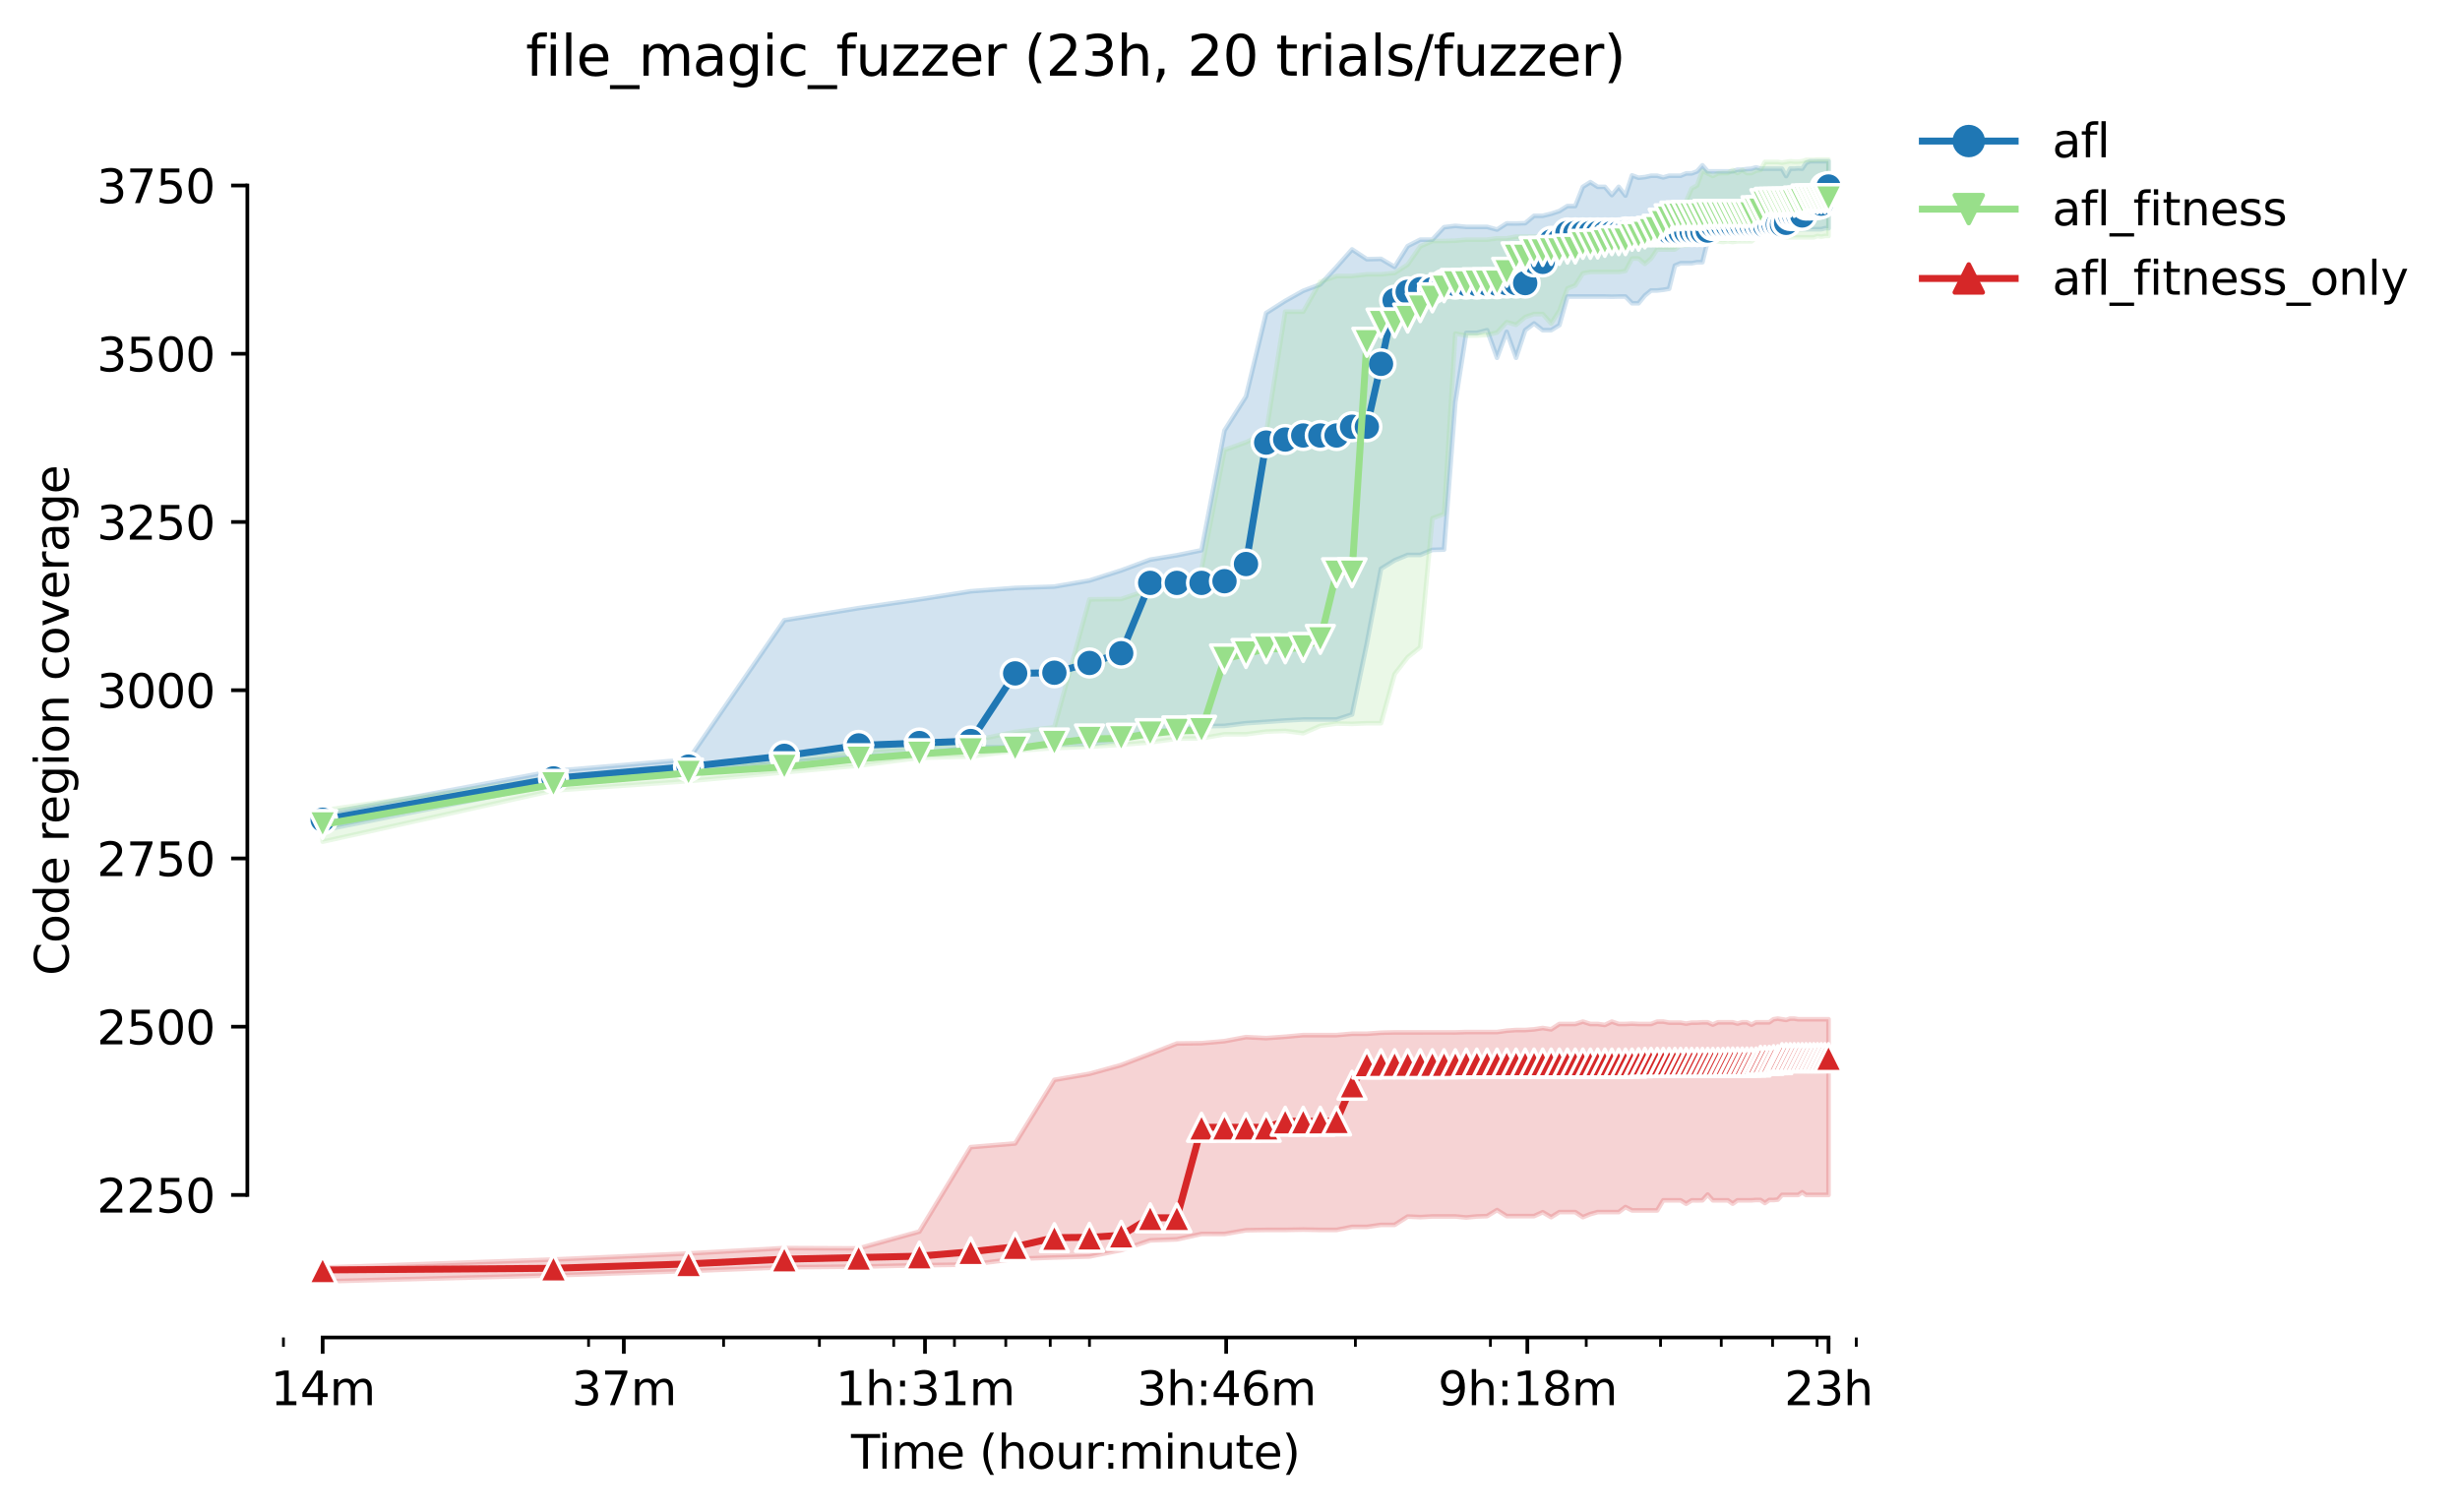<?xml version="1.0" encoding="utf-8" standalone="no"?>
<!DOCTYPE svg PUBLIC "-//W3C//DTD SVG 1.1//EN"
  "http://www.w3.org/Graphics/SVG/1.1/DTD/svg11.dtd">
<svg height="325.986pt" version="1.1" viewBox="0 0 530.356 325.986" width="530.356pt" xmlns="http://www.w3.org/2000/svg" xmlns:xlink="http://www.w3.org/1999/xlink">
 <defs>
  <style type="text/css">*{stroke-linecap:butt;stroke-linejoin:round;}</style>
 </defs>
 <g id="figure_1">
  <g id="patch_1">
   <path d="M 0 325.986 
L 530.356 325.986 
L 530.356 0 
L 0 0 
z
" style="fill:#ffffff;"/>
  </g>
  <g id="axes_1">
   <g id="patch_2">
    <path d="M 53.328 288.43 
L 410.448 288.43 
L 410.448 22.318 
L 53.328 22.318 
z
" style="fill:#ffffff;"/>
   </g>
   <g id="PolyCollection_1">
    <defs>
     <path d="M 69.561 -150.439 
L 69.561 -146.956 
L 119.327 -156.897 
L 148.439 -159.364 
L 169.094 -161.614 
L 185.115 -162.775 
L 198.205 -163.353 
L 209.273 -164.806 
L 218.86 -164.806 
L 227.317 -165.46 
L 234.881 -165.532 
L 241.724 -166.403 
L 247.972 -168.507 
L 253.719 -168.289 
L 259.039 -169.378 
L 263.993 -169.45 
L 268.627 -170.027 
L 272.979 -170.321 
L 277.083 -170.611 
L 280.965 -170.829 
L 284.648 -170.829 
L 288.151 -170.829 
L 291.491 -171.917 
L 294.682 -187.228 
L 297.738 -203.336 
L 300.669 -205.15 
L 303.485 -206.311 
L 306.195 -206.311 
L 308.806 -207.4 
L 311.325 -207.47 
L 313.759 -239.254 
L 316.114 -254.202 
L 318.393 -254.205 
L 320.602 -254.782 
L 322.746 -248.832 
L 324.827 -254.419 
L 326.85 -248.832 
L 328.817 -254.782 
L 330.732 -256.233 
L 332.597 -254.782 
L 334.414 -254.782 
L 336.187 -255.87 
L 337.917 -262.038 
L 339.607 -262.038 
L 341.257 -262.038 
L 342.871 -262.038 
L 344.449 -262.038 
L 345.993 -262.038 
L 347.505 -262.002 
L 348.985 -262.038 
L 350.436 -262.038 
L 351.857 -260.587 
L 353.252 -260.587 
L 354.619 -262.256 
L 355.961 -263.344 
L 357.279 -263.344 
L 358.572 -263.489 
L 359.843 -263.707 
L 361.092 -268.714 
L 362.319 -269.222 
L 363.526 -269.222 
L 364.713 -269.222 
L 365.88 -269.439 
L 367.029 -269.439 
L 368.16 -274.011 
L 369.273 -275.099 
L 370.369 -275.099 
L 371.449 -275.172 
L 372.512 -275.099 
L 373.56 -275.242 
L 374.594 -275.172 
L 375.612 -275.172 
L 376.616 -275.607 
L 377.606 -275.607 
L 378.583 -275.897 
L 379.547 -275.892 
L 380.498 -276.039 
L 381.437 -275.897 
L 382.363 -275.897 
L 383.278 -275.897 
L 384.181 -275.897 
L 385.073 -275.897 
L 385.954 -276.333 
L 386.824 -276.55 
L 387.684 -276.55 
L 388.534 -276.55 
L 389.373 -276.55 
L 390.203 -276.55 
L 391.024 -276.55 
L 391.835 -276.55 
L 392.637 -276.55 
L 393.431 -276.768 
L 394.215 -276.768 
L 394.215 -291.208 
L 394.215 -291.208 
L 393.431 -291.208 
L 392.637 -291.208 
L 391.835 -291.208 
L 391.024 -291.208 
L 390.203 -291.208 
L 389.373 -290.845 
L 388.534 -289.611 
L 387.684 -289.684 
L 386.824 -289.611 
L 385.954 -289.619 
L 385.073 -288.015 
L 384.181 -289.611 
L 383.278 -289.611 
L 382.363 -289.611 
L 381.437 -289.611 
L 380.498 -289.611 
L 379.547 -289.611 
L 378.583 -289.902 
L 377.606 -289.611 
L 376.616 -289.539 
L 375.612 -289.394 
L 374.594 -289.394 
L 373.56 -289.031 
L 372.512 -289.031 
L 371.449 -289.031 
L 370.369 -289.031 
L 369.273 -289.031 
L 368.16 -289.031 
L 367.029 -290.337 
L 365.88 -289.031 
L 364.713 -288.595 
L 363.526 -288.595 
L 362.319 -288.088 
L 361.092 -288.088 
L 359.843 -288.088 
L 358.572 -287.725 
L 357.279 -288.088 
L 355.961 -288.088 
L 354.619 -287.797 
L 353.252 -287.652 
L 351.857 -288.16 
L 350.436 -283.808 
L 348.985 -285.693 
L 347.505 -283.91 
L 345.993 -285.693 
L 344.449 -285.693 
L 342.871 -286.709 
L 341.257 -285.693 
L 339.607 -281.557 
L 337.917 -281.557 
L 336.187 -280.469 
L 334.414 -279.888 
L 332.597 -279.453 
L 330.732 -279.453 
L 328.817 -277.856 
L 326.85 -277.789 
L 324.827 -277.807 
L 322.746 -276.478 
L 320.602 -277.058 
L 318.393 -277.058 
L 316.114 -277.058 
L 313.759 -277.276 
L 311.325 -276.986 
L 308.806 -274.301 
L 306.195 -274.301 
L 303.485 -272.922 
L 300.669 -268.427 
L 297.738 -270.165 
L 294.682 -270.092 
L 291.491 -272.197 
L 288.151 -268.423 
L 284.648 -264.65 
L 280.965 -263.272 
L 277.083 -261.095 
L 272.979 -258.483 
L 268.627 -240.488 
L 263.993 -233.159 
L 259.039 -207.327 
L 253.719 -206.239 
L 247.972 -205.295 
L 241.724 -202.974 
L 234.881 -200.797 
L 227.317 -199.491 
L 218.86 -199.2 
L 209.273 -198.475 
L 198.205 -196.733 
L 185.115 -194.847 
L 169.094 -192.235 
L 148.439 -162.194 
L 119.327 -159.727 
L 69.561 -150.439 
z
" id="meb36248c02" style="stroke:#1f77b4;stroke-opacity:0.2;"/>
    </defs>
    <g clip-path="url(#p06dcc83c47)">
     <use style="fill:#1f77b4;fill-opacity:0.2;stroke:#1f77b4;stroke-opacity:0.2;" x="0" xlink:href="#meb36248c02" y="325.986"/>
    </g>
   </g>
   <g id="PolyCollection_2">
    <defs>
     <path d="M 69.561 -151.238 
L 69.561 -144.479 
L 119.327 -155.519 
L 148.439 -157.55 
L 169.094 -159.437 
L 185.115 -160.888 
L 198.205 -162.557 
L 209.273 -162.847 
L 218.86 -164.081 
L 227.317 -164.661 
L 234.881 -164.952 
L 241.724 -165.387 
L 247.972 -165.893 
L 253.719 -166.693 
L 259.039 -166.766 
L 263.993 -167.636 
L 268.627 -167.636 
L 272.979 -168.217 
L 277.083 -168.362 
L 280.965 -167.854 
L 284.648 -169.45 
L 288.151 -169.958 
L 291.491 -169.886 
L 294.682 -170.031 
L 297.738 -170.031 
L 300.669 -180.625 
L 303.485 -184.253 
L 306.195 -186.43 
L 308.806 -214.22 
L 311.325 -215.147 
L 313.759 -254.056 
L 316.114 -253.621 
L 318.393 -253.621 
L 320.602 -253.766 
L 322.746 -254.274 
L 324.827 -256.524 
L 326.85 -255.943 
L 328.817 -257.612 
L 330.732 -258.265 
L 332.597 -258.265 
L 334.414 -256.233 
L 336.187 -258.991 
L 337.917 -263.78 
L 339.607 -264.433 
L 341.257 -267.045 
L 342.871 -267.335 
L 344.449 -267.335 
L 345.993 -267.335 
L 347.505 -267.335 
L 348.985 -267.335 
L 350.436 -267.553 
L 351.857 -270.238 
L 353.252 -270.238 
L 354.619 -269.077 
L 355.961 -270.238 
L 357.279 -272.197 
L 358.572 -272.197 
L 359.843 -272.179 
L 361.092 -272.197 
L 362.319 -273.067 
L 363.526 -273.067 
L 364.713 -273.938 
L 365.88 -273.793 
L 367.029 -273.938 
L 368.16 -273.938 
L 369.273 -273.938 
L 370.369 -273.938 
L 371.449 -273.793 
L 372.512 -273.938 
L 373.56 -273.793 
L 374.594 -273.938 
L 375.612 -273.938 
L 376.616 -273.938 
L 377.606 -273.938 
L 378.583 -274.736 
L 379.547 -274.736 
L 380.498 -274.809 
L 381.437 -274.809 
L 382.363 -274.809 
L 383.278 -274.809 
L 384.181 -274.809 
L 385.073 -274.809 
L 385.954 -274.809 
L 386.824 -274.809 
L 387.684 -274.809 
L 388.534 -274.809 
L 389.373 -274.809 
L 390.203 -274.809 
L 391.024 -274.809 
L 391.835 -275.099 
L 392.637 -274.954 
L 393.431 -275.099 
L 394.215 -275.099 
L 394.215 -291.57 
L 394.215 -291.57 
L 393.431 -291.572 
L 392.637 -291.57 
L 391.835 -291.572 
L 391.024 -291.498 
L 390.203 -291.498 
L 389.373 -291.498 
L 388.534 -291.208 
L 387.684 -291.135 
L 386.824 -291.135 
L 385.954 -291.208 
L 385.073 -291.063 
L 384.181 -290.917 
L 383.278 -291.063 
L 382.363 -291.063 
L 381.437 -291.063 
L 380.498 -291.063 
L 379.547 -289.321 
L 378.583 -289.176 
L 377.606 -288.668 
L 376.616 -288.668 
L 375.612 -289.321 
L 374.594 -288.668 
L 373.56 -289.321 
L 372.512 -288.668 
L 371.449 -288.668 
L 370.369 -288.595 
L 369.273 -288.029 
L 368.16 -288.595 
L 367.029 -289.176 
L 365.88 -285.983 
L 364.713 -285.33 
L 363.526 -282.573 
L 362.319 -281.194 
L 361.092 -281.339 
L 359.843 -279.816 
L 358.572 -279.67 
L 357.279 -279.38 
L 355.961 -279.163 
L 354.619 -279.021 
L 353.252 -278.8 
L 351.857 -278.8 
L 350.436 -278.147 
L 348.985 -278.147 
L 347.505 -278.147 
L 345.993 -278.147 
L 344.449 -278.147 
L 342.871 -277.639 
L 341.257 -277.639 
L 339.607 -276.405 
L 337.917 -276.405 
L 336.187 -276.115 
L 334.414 -274.954 
L 332.597 -274.954 
L 330.732 -274.954 
L 328.817 -274.954 
L 326.85 -274.954 
L 324.827 -274.591 
L 322.746 -274.591 
L 320.602 -274.301 
L 318.393 -274.301 
L 316.114 -274.301 
L 313.759 -274.083 
L 311.325 -274.011 
L 308.806 -274.011 
L 306.195 -272.85 
L 303.485 -268.931 
L 300.669 -267.117 
L 297.738 -266.827 
L 294.682 -266.827 
L 291.491 -266.464 
L 288.151 -266.464 
L 284.648 -265.231 
L 280.965 -258.773 
L 277.083 -258.773 
L 272.979 -232.651 
L 268.627 -230.619 
L 263.993 -228.95 
L 259.039 -203.264 
L 253.719 -199.708 
L 247.972 -198.91 
L 241.724 -196.806 
L 234.881 -196.733 
L 227.317 -169.16 
L 218.86 -168.144 
L 209.273 -166.185 
L 198.205 -164.879 
L 185.115 -164.008 
L 169.094 -161.759 
L 148.439 -160.888 
L 119.327 -158.349 
L 69.561 -151.238 
z
" id="mbefc2214bf" style="stroke:#98df8a;stroke-opacity:0.2;"/>
    </defs>
    <g clip-path="url(#p06dcc83c47)">
     <use style="fill:#98df8a;fill-opacity:0.2;stroke:#98df8a;stroke-opacity:0.2;" x="0" xlink:href="#mbefc2214bf" y="325.986"/>
    </g>
   </g>
   <g id="PolyCollection_3">
    <defs>
     <path d="M 69.561 -52.627 
L 69.561 -49.652 
L 119.327 -50.958 
L 148.439 -51.902 
L 169.094 -52.7 
L 185.115 -52.845 
L 198.205 -53.135 
L 209.273 -53.28 
L 218.86 -54.514 
L 227.317 -54.804 
L 234.881 -55.022 
L 241.724 -56.4 
L 247.972 -58.503 
L 253.719 -58.722 
L 259.039 -59.883 
L 263.993 -59.88 
L 268.627 -60.682 
L 272.979 -60.754 
L 277.083 -60.754 
L 280.965 -60.827 
L 284.648 -60.754 
L 288.151 -60.754 
L 291.491 -61.407 
L 294.682 -61.407 
L 297.738 -61.842 
L 300.669 -61.842 
L 303.485 -63.633 
L 306.195 -63.511 
L 308.806 -63.657 
L 311.325 -63.657 
L 313.759 -63.657 
L 316.114 -63.433 
L 318.393 -63.657 
L 320.602 -63.729 
L 322.746 -65.035 
L 324.827 -63.729 
L 326.85 -63.729 
L 328.817 -63.729 
L 330.732 -63.729 
L 332.597 -64.573 
L 334.414 -63.511 
L 336.187 -64.6 
L 337.917 -64.6 
L 339.607 -64.6 
L 341.257 -63.511 
L 342.871 -64.164 
L 344.449 -64.6 
L 345.993 -64.6 
L 347.505 -64.6 
L 348.985 -64.6 
L 350.436 -65.688 
L 351.857 -64.963 
L 353.252 -64.963 
L 354.619 -64.963 
L 355.961 -64.963 
L 357.279 -64.963 
L 358.572 -67.139 
L 359.843 -67.139 
L 361.092 -67.139 
L 362.319 -67.139 
L 363.526 -66.396 
L 364.713 -67.139 
L 365.88 -67.121 
L 367.029 -67.139 
L 368.16 -68.373 
L 369.273 -67.139 
L 370.369 -67.139 
L 371.449 -67.139 
L 372.512 -67.139 
L 373.56 -66.414 
L 374.594 -67.139 
L 375.612 -67.139 
L 376.616 -67.139 
L 377.606 -67.139 
L 378.583 -67.212 
L 379.547 -67.212 
L 380.498 -66.559 
L 381.437 -67.212 
L 382.363 -67.196 
L 383.278 -67.285 
L 384.181 -68.3 
L 385.073 -68.3 
L 385.954 -68.3 
L 386.824 -68.3 
L 387.684 -68.3 
L 388.534 -68.881 
L 389.373 -68.3 
L 390.203 -68.3 
L 391.024 -68.3 
L 391.835 -68.3 
L 392.637 -68.3 
L 393.431 -68.3 
L 394.215 -68.3 
L 394.215 -106.177 
L 394.215 -106.177 
L 393.431 -106.177 
L 392.637 -106.177 
L 391.835 -106.177 
L 391.024 -106.177 
L 390.203 -106.177 
L 389.373 -106.177 
L 388.534 -106.177 
L 387.684 -106.177 
L 386.824 -106.322 
L 385.954 -106.322 
L 385.073 -106.032 
L 384.181 -106.177 
L 383.278 -106.322 
L 382.363 -106.177 
L 381.437 -105.524 
L 380.498 -105.524 
L 379.547 -105.524 
L 378.583 -105.524 
L 377.606 -105.016 
L 376.616 -105.524 
L 375.612 -105.524 
L 374.594 -105.241 
L 373.56 -105.524 
L 372.512 -105.524 
L 371.449 -105.524 
L 370.369 -105.524 
L 369.273 -105.029 
L 368.16 -105.524 
L 367.029 -105.524 
L 365.88 -105.452 
L 364.713 -105.452 
L 363.526 -105.239 
L 362.319 -105.452 
L 361.092 -105.452 
L 359.843 -105.452 
L 358.572 -105.678 
L 357.279 -105.669 
L 355.961 -105.161 
L 354.619 -105.161 
L 353.252 -105.161 
L 351.857 -105.234 
L 350.436 -105.161 
L 348.985 -105.161 
L 347.505 -105.669 
L 345.993 -104.949 
L 344.449 -105.161 
L 342.871 -105.161 
L 341.257 -105.669 
L 339.607 -105.161 
L 337.917 -105.161 
L 336.187 -105.161 
L 334.414 -104 
L 332.597 -104.291 
L 330.732 -104 
L 328.817 -103.855 
L 326.85 -103.855 
L 324.827 -103.71 
L 322.746 -103.42 
L 320.602 -103.42 
L 318.393 -103.42 
L 316.114 -103.42 
L 313.759 -103.347 
L 311.325 -103.349 
L 308.806 -103.349 
L 306.195 -103.347 
L 303.485 -103.347 
L 300.669 -103.347 
L 297.738 -103.275 
L 294.682 -103.057 
L 291.491 -103.057 
L 288.151 -102.767 
L 284.648 -102.767 
L 280.965 -102.767 
L 277.083 -102.406 
L 272.979 -102.114 
L 268.627 -102.331 
L 263.993 -101.461 
L 259.039 -101.025 
L 253.719 -100.953 
L 247.972 -98.703 
L 241.724 -96.311 
L 234.881 -94.422 
L 227.317 -93.116 
L 218.86 -79.402 
L 209.273 -78.604 
L 198.205 -60.391 
L 185.115 -56.763 
L 169.094 -56.836 
L 148.439 -55.675 
L 119.327 -54.369 
L 69.561 -52.627 
z
" id="m7701029d49" style="stroke:#d62728;stroke-opacity:0.2;"/>
    </defs>
    <g clip-path="url(#p06dcc83c47)">
     <use style="fill:#d62728;fill-opacity:0.2;stroke:#d62728;stroke-opacity:0.2;" x="0" xlink:href="#m7701029d49" y="325.986"/>
    </g>
   </g>
   <g id="matplotlib.axis_1">
    <g id="xtick_1">
     <g id="line2d_1">
      <defs>
       <path d="M 0 0 
L 0 3.5 
" id="me505c4b091" style="stroke:#000000;stroke-width:0.8;"/>
      </defs>
      <g>
       <use style="stroke:#000000;stroke-width:0.8;" x="69.561" xlink:href="#me505c4b091" y="288.43"/>
      </g>
     </g>
     <g id="text_1">
      <!-- 14m -->
      <g transform="translate(58.328 303.029)scale(0.1 -0.1)">
       <defs>
        <path d="M 794 531 
L 1825 531 
L 1825 4091 
L 703 3866 
L 703 4441 
L 1819 4666 
L 2450 4666 
L 2450 531 
L 3481 531 
L 3481 0 
L 794 0 
L 794 531 
z
" id="DejaVuSans-31" transform="scale(0.016)"/>
        <path d="M 2419 4116 
L 825 1625 
L 2419 1625 
L 2419 4116 
z
M 2253 4666 
L 3047 4666 
L 3047 1625 
L 3713 1625 
L 3713 1100 
L 3047 1100 
L 3047 0 
L 2419 0 
L 2419 1100 
L 313 1100 
L 313 1709 
L 2253 4666 
z
" id="DejaVuSans-34" transform="scale(0.016)"/>
        <path d="M 3328 2828 
Q 3544 3216 3844 3400 
Q 4144 3584 4550 3584 
Q 5097 3584 5394 3201 
Q 5691 2819 5691 2113 
L 5691 0 
L 5113 0 
L 5113 2094 
Q 5113 2597 4934 2840 
Q 4756 3084 4391 3084 
Q 3944 3084 3684 2787 
Q 3425 2491 3425 1978 
L 3425 0 
L 2847 0 
L 2847 2094 
Q 2847 2600 2669 2842 
Q 2491 3084 2119 3084 
Q 1678 3084 1418 2786 
Q 1159 2488 1159 1978 
L 1159 0 
L 581 0 
L 581 3500 
L 1159 3500 
L 1159 2956 
Q 1356 3278 1631 3431 
Q 1906 3584 2284 3584 
Q 2666 3584 2933 3390 
Q 3200 3197 3328 2828 
z
" id="DejaVuSans-6d" transform="scale(0.016)"/>
       </defs>
       <use xlink:href="#DejaVuSans-31"/>
       <use x="63.623" xlink:href="#DejaVuSans-34"/>
       <use x="127.246" xlink:href="#DejaVuSans-6d"/>
      </g>
     </g>
    </g>
    <g id="xtick_2">
     <g id="line2d_2">
      <g>
       <use style="stroke:#000000;stroke-width:0.8;" x="134.492" xlink:href="#me505c4b091" y="288.43"/>
      </g>
     </g>
     <g id="text_2">
      <!-- 37m -->
      <g transform="translate(123.259 303.029)scale(0.1 -0.1)">
       <defs>
        <path d="M 2597 2516 
Q 3050 2419 3304 2112 
Q 3559 1806 3559 1356 
Q 3559 666 3084 287 
Q 2609 -91 1734 -91 
Q 1441 -91 1130 -33 
Q 819 25 488 141 
L 488 750 
Q 750 597 1062 519 
Q 1375 441 1716 441 
Q 2309 441 2620 675 
Q 2931 909 2931 1356 
Q 2931 1769 2642 2001 
Q 2353 2234 1838 2234 
L 1294 2234 
L 1294 2753 
L 1863 2753 
Q 2328 2753 2575 2939 
Q 2822 3125 2822 3475 
Q 2822 3834 2567 4026 
Q 2313 4219 1838 4219 
Q 1578 4219 1281 4162 
Q 984 4106 628 3988 
L 628 4550 
Q 988 4650 1302 4700 
Q 1616 4750 1894 4750 
Q 2613 4750 3031 4423 
Q 3450 4097 3450 3541 
Q 3450 3153 3228 2886 
Q 3006 2619 2597 2516 
z
" id="DejaVuSans-33" transform="scale(0.016)"/>
        <path d="M 525 4666 
L 3525 4666 
L 3525 4397 
L 1831 0 
L 1172 0 
L 2766 4134 
L 525 4134 
L 525 4666 
z
" id="DejaVuSans-37" transform="scale(0.016)"/>
       </defs>
       <use xlink:href="#DejaVuSans-33"/>
       <use x="63.623" xlink:href="#DejaVuSans-37"/>
       <use x="127.246" xlink:href="#DejaVuSans-6d"/>
      </g>
     </g>
    </g>
    <g id="xtick_3">
     <g id="line2d_3">
      <g>
       <use style="stroke:#000000;stroke-width:0.8;" x="199.423" xlink:href="#me505c4b091" y="288.43"/>
      </g>
     </g>
     <g id="text_3">
      <!-- 1h:31m -->
      <g transform="translate(180.156 303.029)scale(0.1 -0.1)">
       <defs>
        <path d="M 3513 2113 
L 3513 0 
L 2938 0 
L 2938 2094 
Q 2938 2591 2744 2837 
Q 2550 3084 2163 3084 
Q 1697 3084 1428 2787 
Q 1159 2491 1159 1978 
L 1159 0 
L 581 0 
L 581 4863 
L 1159 4863 
L 1159 2956 
Q 1366 3272 1645 3428 
Q 1925 3584 2291 3584 
Q 2894 3584 3203 3211 
Q 3513 2838 3513 2113 
z
" id="DejaVuSans-68" transform="scale(0.016)"/>
        <path d="M 750 794 
L 1409 794 
L 1409 0 
L 750 0 
L 750 794 
z
M 750 3309 
L 1409 3309 
L 1409 2516 
L 750 2516 
L 750 3309 
z
" id="DejaVuSans-3a" transform="scale(0.016)"/>
       </defs>
       <use xlink:href="#DejaVuSans-31"/>
       <use x="63.623" xlink:href="#DejaVuSans-68"/>
       <use x="127.002" xlink:href="#DejaVuSans-3a"/>
       <use x="160.693" xlink:href="#DejaVuSans-33"/>
       <use x="224.316" xlink:href="#DejaVuSans-31"/>
       <use x="287.939" xlink:href="#DejaVuSans-6d"/>
      </g>
     </g>
    </g>
    <g id="xtick_4">
     <g id="line2d_4">
      <g>
       <use style="stroke:#000000;stroke-width:0.8;" x="264.354" xlink:href="#me505c4b091" y="288.43"/>
      </g>
     </g>
     <g id="text_4">
      <!-- 3h:46m -->
      <g transform="translate(245.087 303.029)scale(0.1 -0.1)">
       <defs>
        <path d="M 2113 2584 
Q 1688 2584 1439 2293 
Q 1191 2003 1191 1497 
Q 1191 994 1439 701 
Q 1688 409 2113 409 
Q 2538 409 2786 701 
Q 3034 994 3034 1497 
Q 3034 2003 2786 2293 
Q 2538 2584 2113 2584 
z
M 3366 4563 
L 3366 3988 
Q 3128 4100 2886 4159 
Q 2644 4219 2406 4219 
Q 1781 4219 1451 3797 
Q 1122 3375 1075 2522 
Q 1259 2794 1537 2939 
Q 1816 3084 2150 3084 
Q 2853 3084 3261 2657 
Q 3669 2231 3669 1497 
Q 3669 778 3244 343 
Q 2819 -91 2113 -91 
Q 1303 -91 875 529 
Q 447 1150 447 2328 
Q 447 3434 972 4092 
Q 1497 4750 2381 4750 
Q 2619 4750 2861 4703 
Q 3103 4656 3366 4563 
z
" id="DejaVuSans-36" transform="scale(0.016)"/>
       </defs>
       <use xlink:href="#DejaVuSans-33"/>
       <use x="63.623" xlink:href="#DejaVuSans-68"/>
       <use x="127.002" xlink:href="#DejaVuSans-3a"/>
       <use x="160.693" xlink:href="#DejaVuSans-34"/>
       <use x="224.316" xlink:href="#DejaVuSans-36"/>
       <use x="287.939" xlink:href="#DejaVuSans-6d"/>
      </g>
     </g>
    </g>
    <g id="xtick_5">
     <g id="line2d_5">
      <g>
       <use style="stroke:#000000;stroke-width:0.8;" x="329.285" xlink:href="#me505c4b091" y="288.43"/>
      </g>
     </g>
     <g id="text_5">
      <!-- 9h:18m -->
      <g transform="translate(310.018 303.029)scale(0.1 -0.1)">
       <defs>
        <path d="M 703 97 
L 703 672 
Q 941 559 1184 500 
Q 1428 441 1663 441 
Q 2288 441 2617 861 
Q 2947 1281 2994 2138 
Q 2813 1869 2534 1725 
Q 2256 1581 1919 1581 
Q 1219 1581 811 2004 
Q 403 2428 403 3163 
Q 403 3881 828 4315 
Q 1253 4750 1959 4750 
Q 2769 4750 3195 4129 
Q 3622 3509 3622 2328 
Q 3622 1225 3098 567 
Q 2575 -91 1691 -91 
Q 1453 -91 1209 -44 
Q 966 3 703 97 
z
M 1959 2075 
Q 2384 2075 2632 2365 
Q 2881 2656 2881 3163 
Q 2881 3666 2632 3958 
Q 2384 4250 1959 4250 
Q 1534 4250 1286 3958 
Q 1038 3666 1038 3163 
Q 1038 2656 1286 2365 
Q 1534 2075 1959 2075 
z
" id="DejaVuSans-39" transform="scale(0.016)"/>
        <path d="M 2034 2216 
Q 1584 2216 1326 1975 
Q 1069 1734 1069 1313 
Q 1069 891 1326 650 
Q 1584 409 2034 409 
Q 2484 409 2743 651 
Q 3003 894 3003 1313 
Q 3003 1734 2745 1975 
Q 2488 2216 2034 2216 
z
M 1403 2484 
Q 997 2584 770 2862 
Q 544 3141 544 3541 
Q 544 4100 942 4425 
Q 1341 4750 2034 4750 
Q 2731 4750 3128 4425 
Q 3525 4100 3525 3541 
Q 3525 3141 3298 2862 
Q 3072 2584 2669 2484 
Q 3125 2378 3379 2068 
Q 3634 1759 3634 1313 
Q 3634 634 3220 271 
Q 2806 -91 2034 -91 
Q 1263 -91 848 271 
Q 434 634 434 1313 
Q 434 1759 690 2068 
Q 947 2378 1403 2484 
z
M 1172 3481 
Q 1172 3119 1398 2916 
Q 1625 2713 2034 2713 
Q 2441 2713 2670 2916 
Q 2900 3119 2900 3481 
Q 2900 3844 2670 4047 
Q 2441 4250 2034 4250 
Q 1625 4250 1398 4047 
Q 1172 3844 1172 3481 
z
" id="DejaVuSans-38" transform="scale(0.016)"/>
       </defs>
       <use xlink:href="#DejaVuSans-39"/>
       <use x="63.623" xlink:href="#DejaVuSans-68"/>
       <use x="127.002" xlink:href="#DejaVuSans-3a"/>
       <use x="160.693" xlink:href="#DejaVuSans-31"/>
       <use x="224.316" xlink:href="#DejaVuSans-38"/>
       <use x="287.939" xlink:href="#DejaVuSans-6d"/>
      </g>
     </g>
    </g>
    <g id="xtick_6">
     <g id="line2d_6">
      <g>
       <use style="stroke:#000000;stroke-width:0.8;" x="394.216" xlink:href="#me505c4b091" y="288.43"/>
      </g>
     </g>
     <g id="text_6">
      <!-- 23h -->
      <g transform="translate(384.685 303.029)scale(0.1 -0.1)">
       <defs>
        <path d="M 1228 531 
L 3431 531 
L 3431 0 
L 469 0 
L 469 531 
Q 828 903 1448 1529 
Q 2069 2156 2228 2338 
Q 2531 2678 2651 2914 
Q 2772 3150 2772 3378 
Q 2772 3750 2511 3984 
Q 2250 4219 1831 4219 
Q 1534 4219 1204 4116 
Q 875 4013 500 3803 
L 500 4441 
Q 881 4594 1212 4672 
Q 1544 4750 1819 4750 
Q 2544 4750 2975 4387 
Q 3406 4025 3406 3419 
Q 3406 3131 3298 2873 
Q 3191 2616 2906 2266 
Q 2828 2175 2409 1742 
Q 1991 1309 1228 531 
z
" id="DejaVuSans-32" transform="scale(0.016)"/>
       </defs>
       <use xlink:href="#DejaVuSans-32"/>
       <use x="63.623" xlink:href="#DejaVuSans-33"/>
       <use x="127.246" xlink:href="#DejaVuSans-68"/>
      </g>
     </g>
    </g>
    <g id="xtick_7">
     <g id="line2d_7">
      <defs>
       <path d="M 0 0 
L 0 2 
" id="mb3521fb435" style="stroke:#000000;stroke-width:0.6;"/>
      </defs>
      <g>
       <use style="stroke:#000000;stroke-width:0.6;" x="61.104" xlink:href="#mb3521fb435" y="288.43"/>
      </g>
     </g>
    </g>
    <g id="xtick_8">
     <g id="line2d_8">
      <g>
       <use style="stroke:#000000;stroke-width:0.6;" x="126.892" xlink:href="#mb3521fb435" y="288.43"/>
      </g>
     </g>
    </g>
    <g id="xtick_9">
     <g id="line2d_9">
      <g>
       <use style="stroke:#000000;stroke-width:0.6;" x="156.003" xlink:href="#mb3521fb435" y="288.43"/>
      </g>
     </g>
    </g>
    <g id="xtick_10">
     <g id="line2d_10">
      <g>
       <use style="stroke:#000000;stroke-width:0.6;" x="176.658" xlink:href="#mb3521fb435" y="288.43"/>
      </g>
     </g>
    </g>
    <g id="xtick_11">
     <g id="line2d_11">
      <g>
       <use style="stroke:#000000;stroke-width:0.6;" x="192.68" xlink:href="#mb3521fb435" y="288.43"/>
      </g>
     </g>
    </g>
    <g id="xtick_12">
     <g id="line2d_12">
      <g>
       <use style="stroke:#000000;stroke-width:0.6;" x="205.77" xlink:href="#mb3521fb435" y="288.43"/>
      </g>
     </g>
    </g>
    <g id="xtick_13">
     <g id="line2d_13">
      <g>
       <use style="stroke:#000000;stroke-width:0.6;" x="216.838" xlink:href="#mb3521fb435" y="288.43"/>
      </g>
     </g>
    </g>
    <g id="xtick_14">
     <g id="line2d_14">
      <g>
       <use style="stroke:#000000;stroke-width:0.6;" x="226.425" xlink:href="#mb3521fb435" y="288.43"/>
      </g>
     </g>
    </g>
    <g id="xtick_15">
     <g id="line2d_15">
      <g>
       <use style="stroke:#000000;stroke-width:0.6;" x="234.881" xlink:href="#mb3521fb435" y="288.43"/>
      </g>
     </g>
    </g>
    <g id="xtick_16">
     <g id="line2d_16">
      <g>
       <use style="stroke:#000000;stroke-width:0.6;" x="292.213" xlink:href="#mb3521fb435" y="288.43"/>
      </g>
     </g>
    </g>
    <g id="xtick_17">
     <g id="line2d_17">
      <g>
       <use style="stroke:#000000;stroke-width:0.6;" x="321.324" xlink:href="#mb3521fb435" y="288.43"/>
      </g>
     </g>
    </g>
    <g id="xtick_18">
     <g id="line2d_18">
      <g>
       <use style="stroke:#000000;stroke-width:0.6;" x="341.979" xlink:href="#mb3521fb435" y="288.43"/>
      </g>
     </g>
    </g>
    <g id="xtick_19">
     <g id="line2d_19">
      <g>
       <use style="stroke:#000000;stroke-width:0.6;" x="358" xlink:href="#mb3521fb435" y="288.43"/>
      </g>
     </g>
    </g>
    <g id="xtick_20">
     <g id="line2d_20">
      <g>
       <use style="stroke:#000000;stroke-width:0.6;" x="371.091" xlink:href="#mb3521fb435" y="288.43"/>
      </g>
     </g>
    </g>
    <g id="xtick_21">
     <g id="line2d_21">
      <g>
       <use style="stroke:#000000;stroke-width:0.6;" x="382.158" xlink:href="#mb3521fb435" y="288.43"/>
      </g>
     </g>
    </g>
    <g id="xtick_22">
     <g id="line2d_22">
      <g>
       <use style="stroke:#000000;stroke-width:0.6;" x="391.745" xlink:href="#mb3521fb435" y="288.43"/>
      </g>
     </g>
    </g>
    <g id="xtick_23">
     <g id="line2d_23">
      <g>
       <use style="stroke:#000000;stroke-width:0.6;" x="400.202" xlink:href="#mb3521fb435" y="288.43"/>
      </g>
     </g>
    </g>
    <g id="text_7">
     <!-- Time (hour:minute) -->
     <g transform="translate(183.481 316.707)scale(0.1 -0.1)">
      <defs>
       <path d="M -19 4666 
L 3928 4666 
L 3928 4134 
L 2272 4134 
L 2272 0 
L 1638 0 
L 1638 4134 
L -19 4134 
L -19 4666 
z
" id="DejaVuSans-54" transform="scale(0.016)"/>
       <path d="M 603 3500 
L 1178 3500 
L 1178 0 
L 603 0 
L 603 3500 
z
M 603 4863 
L 1178 4863 
L 1178 4134 
L 603 4134 
L 603 4863 
z
" id="DejaVuSans-69" transform="scale(0.016)"/>
       <path d="M 3597 1894 
L 3597 1613 
L 953 1613 
Q 991 1019 1311 708 
Q 1631 397 2203 397 
Q 2534 397 2845 478 
Q 3156 559 3463 722 
L 3463 178 
Q 3153 47 2828 -22 
Q 2503 -91 2169 -91 
Q 1331 -91 842 396 
Q 353 884 353 1716 
Q 353 2575 817 3079 
Q 1281 3584 2069 3584 
Q 2775 3584 3186 3129 
Q 3597 2675 3597 1894 
z
M 3022 2063 
Q 3016 2534 2758 2815 
Q 2500 3097 2075 3097 
Q 1594 3097 1305 2825 
Q 1016 2553 972 2059 
L 3022 2063 
z
" id="DejaVuSans-65" transform="scale(0.016)"/>
       <path id="DejaVuSans-20" transform="scale(0.016)"/>
       <path d="M 1984 4856 
Q 1566 4138 1362 3434 
Q 1159 2731 1159 2009 
Q 1159 1288 1364 580 
Q 1569 -128 1984 -844 
L 1484 -844 
Q 1016 -109 783 600 
Q 550 1309 550 2009 
Q 550 2706 781 3412 
Q 1013 4119 1484 4856 
L 1984 4856 
z
" id="DejaVuSans-28" transform="scale(0.016)"/>
       <path d="M 1959 3097 
Q 1497 3097 1228 2736 
Q 959 2375 959 1747 
Q 959 1119 1226 758 
Q 1494 397 1959 397 
Q 2419 397 2687 759 
Q 2956 1122 2956 1747 
Q 2956 2369 2687 2733 
Q 2419 3097 1959 3097 
z
M 1959 3584 
Q 2709 3584 3137 3096 
Q 3566 2609 3566 1747 
Q 3566 888 3137 398 
Q 2709 -91 1959 -91 
Q 1206 -91 779 398 
Q 353 888 353 1747 
Q 353 2609 779 3096 
Q 1206 3584 1959 3584 
z
" id="DejaVuSans-6f" transform="scale(0.016)"/>
       <path d="M 544 1381 
L 544 3500 
L 1119 3500 
L 1119 1403 
Q 1119 906 1312 657 
Q 1506 409 1894 409 
Q 2359 409 2629 706 
Q 2900 1003 2900 1516 
L 2900 3500 
L 3475 3500 
L 3475 0 
L 2900 0 
L 2900 538 
Q 2691 219 2414 64 
Q 2138 -91 1772 -91 
Q 1169 -91 856 284 
Q 544 659 544 1381 
z
M 1991 3584 
L 1991 3584 
z
" id="DejaVuSans-75" transform="scale(0.016)"/>
       <path d="M 2631 2963 
Q 2534 3019 2420 3045 
Q 2306 3072 2169 3072 
Q 1681 3072 1420 2755 
Q 1159 2438 1159 1844 
L 1159 0 
L 581 0 
L 581 3500 
L 1159 3500 
L 1159 2956 
Q 1341 3275 1631 3429 
Q 1922 3584 2338 3584 
Q 2397 3584 2469 3576 
Q 2541 3569 2628 3553 
L 2631 2963 
z
" id="DejaVuSans-72" transform="scale(0.016)"/>
       <path d="M 3513 2113 
L 3513 0 
L 2938 0 
L 2938 2094 
Q 2938 2591 2744 2837 
Q 2550 3084 2163 3084 
Q 1697 3084 1428 2787 
Q 1159 2491 1159 1978 
L 1159 0 
L 581 0 
L 581 3500 
L 1159 3500 
L 1159 2956 
Q 1366 3272 1645 3428 
Q 1925 3584 2291 3584 
Q 2894 3584 3203 3211 
Q 3513 2838 3513 2113 
z
" id="DejaVuSans-6e" transform="scale(0.016)"/>
       <path d="M 1172 4494 
L 1172 3500 
L 2356 3500 
L 2356 3053 
L 1172 3053 
L 1172 1153 
Q 1172 725 1289 603 
Q 1406 481 1766 481 
L 2356 481 
L 2356 0 
L 1766 0 
Q 1100 0 847 248 
Q 594 497 594 1153 
L 594 3053 
L 172 3053 
L 172 3500 
L 594 3500 
L 594 4494 
L 1172 4494 
z
" id="DejaVuSans-74" transform="scale(0.016)"/>
       <path d="M 513 4856 
L 1013 4856 
Q 1481 4119 1714 3412 
Q 1947 2706 1947 2009 
Q 1947 1309 1714 600 
Q 1481 -109 1013 -844 
L 513 -844 
Q 928 -128 1133 580 
Q 1338 1288 1338 2009 
Q 1338 2731 1133 3434 
Q 928 4138 513 4856 
z
" id="DejaVuSans-29" transform="scale(0.016)"/>
      </defs>
      <use xlink:href="#DejaVuSans-54"/>
      <use x="57.959" xlink:href="#DejaVuSans-69"/>
      <use x="85.742" xlink:href="#DejaVuSans-6d"/>
      <use x="183.154" xlink:href="#DejaVuSans-65"/>
      <use x="244.678" xlink:href="#DejaVuSans-20"/>
      <use x="276.465" xlink:href="#DejaVuSans-28"/>
      <use x="315.479" xlink:href="#DejaVuSans-68"/>
      <use x="378.857" xlink:href="#DejaVuSans-6f"/>
      <use x="440.039" xlink:href="#DejaVuSans-75"/>
      <use x="503.418" xlink:href="#DejaVuSans-72"/>
      <use x="542.781" xlink:href="#DejaVuSans-3a"/>
      <use x="576.473" xlink:href="#DejaVuSans-6d"/>
      <use x="673.885" xlink:href="#DejaVuSans-69"/>
      <use x="701.668" xlink:href="#DejaVuSans-6e"/>
      <use x="765.047" xlink:href="#DejaVuSans-75"/>
      <use x="828.426" xlink:href="#DejaVuSans-74"/>
      <use x="867.635" xlink:href="#DejaVuSans-65"/>
      <use x="929.158" xlink:href="#DejaVuSans-29"/>
     </g>
    </g>
   </g>
   <g id="matplotlib.axis_2">
    <g id="ytick_1">
     <g id="line2d_24">
      <defs>
       <path d="M 0 0 
L -3.5 0 
" id="m057a57ab02" style="stroke:#000000;stroke-width:0.8;"/>
      </defs>
      <g>
       <use style="stroke:#000000;stroke-width:0.8;" x="53.328" xlink:href="#m057a57ab02" y="257.686"/>
      </g>
     </g>
     <g id="text_8">
      <!-- 2250 -->
      <g transform="translate(20.878 261.485)scale(0.1 -0.1)">
       <defs>
        <path d="M 691 4666 
L 3169 4666 
L 3169 4134 
L 1269 4134 
L 1269 2991 
Q 1406 3038 1543 3061 
Q 1681 3084 1819 3084 
Q 2600 3084 3056 2656 
Q 3513 2228 3513 1497 
Q 3513 744 3044 326 
Q 2575 -91 1722 -91 
Q 1428 -91 1123 -41 
Q 819 9 494 109 
L 494 744 
Q 775 591 1075 516 
Q 1375 441 1709 441 
Q 2250 441 2565 725 
Q 2881 1009 2881 1497 
Q 2881 1984 2565 2268 
Q 2250 2553 1709 2553 
Q 1456 2553 1204 2497 
Q 953 2441 691 2322 
L 691 4666 
z
" id="DejaVuSans-35" transform="scale(0.016)"/>
        <path d="M 2034 4250 
Q 1547 4250 1301 3770 
Q 1056 3291 1056 2328 
Q 1056 1369 1301 889 
Q 1547 409 2034 409 
Q 2525 409 2770 889 
Q 3016 1369 3016 2328 
Q 3016 3291 2770 3770 
Q 2525 4250 2034 4250 
z
M 2034 4750 
Q 2819 4750 3233 4129 
Q 3647 3509 3647 2328 
Q 3647 1150 3233 529 
Q 2819 -91 2034 -91 
Q 1250 -91 836 529 
Q 422 1150 422 2328 
Q 422 3509 836 4129 
Q 1250 4750 2034 4750 
z
" id="DejaVuSans-30" transform="scale(0.016)"/>
       </defs>
       <use xlink:href="#DejaVuSans-32"/>
       <use x="63.623" xlink:href="#DejaVuSans-32"/>
       <use x="127.246" xlink:href="#DejaVuSans-35"/>
       <use x="190.869" xlink:href="#DejaVuSans-30"/>
      </g>
     </g>
    </g>
    <g id="ytick_2">
     <g id="line2d_25">
      <g>
       <use style="stroke:#000000;stroke-width:0.8;" x="53.328" xlink:href="#m057a57ab02" y="221.405"/>
      </g>
     </g>
     <g id="text_9">
      <!-- 2500 -->
      <g transform="translate(20.878 225.205)scale(0.1 -0.1)">
       <use xlink:href="#DejaVuSans-32"/>
       <use x="63.623" xlink:href="#DejaVuSans-35"/>
       <use x="127.246" xlink:href="#DejaVuSans-30"/>
       <use x="190.869" xlink:href="#DejaVuSans-30"/>
      </g>
     </g>
    </g>
    <g id="ytick_3">
     <g id="line2d_26">
      <g>
       <use style="stroke:#000000;stroke-width:0.8;" x="53.328" xlink:href="#m057a57ab02" y="185.125"/>
      </g>
     </g>
     <g id="text_10">
      <!-- 2750 -->
      <g transform="translate(20.878 188.924)scale(0.1 -0.1)">
       <use xlink:href="#DejaVuSans-32"/>
       <use x="63.623" xlink:href="#DejaVuSans-37"/>
       <use x="127.246" xlink:href="#DejaVuSans-35"/>
       <use x="190.869" xlink:href="#DejaVuSans-30"/>
      </g>
     </g>
    </g>
    <g id="ytick_4">
     <g id="line2d_27">
      <g>
       <use style="stroke:#000000;stroke-width:0.8;" x="53.328" xlink:href="#m057a57ab02" y="148.845"/>
      </g>
     </g>
     <g id="text_11">
      <!-- 3000 -->
      <g transform="translate(20.878 152.644)scale(0.1 -0.1)">
       <use xlink:href="#DejaVuSans-33"/>
       <use x="63.623" xlink:href="#DejaVuSans-30"/>
       <use x="127.246" xlink:href="#DejaVuSans-30"/>
       <use x="190.869" xlink:href="#DejaVuSans-30"/>
      </g>
     </g>
    </g>
    <g id="ytick_5">
     <g id="line2d_28">
      <g>
       <use style="stroke:#000000;stroke-width:0.8;" x="53.328" xlink:href="#m057a57ab02" y="112.564"/>
      </g>
     </g>
     <g id="text_12">
      <!-- 3250 -->
      <g transform="translate(20.878 116.363)scale(0.1 -0.1)">
       <use xlink:href="#DejaVuSans-33"/>
       <use x="63.623" xlink:href="#DejaVuSans-32"/>
       <use x="127.246" xlink:href="#DejaVuSans-35"/>
       <use x="190.869" xlink:href="#DejaVuSans-30"/>
      </g>
     </g>
    </g>
    <g id="ytick_6">
     <g id="line2d_29">
      <g>
       <use style="stroke:#000000;stroke-width:0.8;" x="53.328" xlink:href="#m057a57ab02" y="76.284"/>
      </g>
     </g>
     <g id="text_13">
      <!-- 3500 -->
      <g transform="translate(20.878 80.083)scale(0.1 -0.1)">
       <use xlink:href="#DejaVuSans-33"/>
       <use x="63.623" xlink:href="#DejaVuSans-35"/>
       <use x="127.246" xlink:href="#DejaVuSans-30"/>
       <use x="190.869" xlink:href="#DejaVuSans-30"/>
      </g>
     </g>
    </g>
    <g id="ytick_7">
     <g id="line2d_30">
      <g>
       <use style="stroke:#000000;stroke-width:0.8;" x="53.328" xlink:href="#m057a57ab02" y="40.003"/>
      </g>
     </g>
     <g id="text_14">
      <!-- 3750 -->
      <g transform="translate(20.878 43.802)scale(0.1 -0.1)">
       <use xlink:href="#DejaVuSans-33"/>
       <use x="63.623" xlink:href="#DejaVuSans-37"/>
       <use x="127.246" xlink:href="#DejaVuSans-35"/>
       <use x="190.869" xlink:href="#DejaVuSans-30"/>
      </g>
     </g>
    </g>
    <g id="text_15">
     <!-- Code region coverage -->
     <g transform="translate(14.798 210.38)rotate(-90)scale(0.1 -0.1)">
      <defs>
       <path d="M 4122 4306 
L 4122 3641 
Q 3803 3938 3442 4084 
Q 3081 4231 2675 4231 
Q 1875 4231 1450 3742 
Q 1025 3253 1025 2328 
Q 1025 1406 1450 917 
Q 1875 428 2675 428 
Q 3081 428 3442 575 
Q 3803 722 4122 1019 
L 4122 359 
Q 3791 134 3420 21 
Q 3050 -91 2638 -91 
Q 1578 -91 968 557 
Q 359 1206 359 2328 
Q 359 3453 968 4101 
Q 1578 4750 2638 4750 
Q 3056 4750 3426 4639 
Q 3797 4528 4122 4306 
z
" id="DejaVuSans-43" transform="scale(0.016)"/>
       <path d="M 2906 2969 
L 2906 4863 
L 3481 4863 
L 3481 0 
L 2906 0 
L 2906 525 
Q 2725 213 2448 61 
Q 2172 -91 1784 -91 
Q 1150 -91 751 415 
Q 353 922 353 1747 
Q 353 2572 751 3078 
Q 1150 3584 1784 3584 
Q 2172 3584 2448 3432 
Q 2725 3281 2906 2969 
z
M 947 1747 
Q 947 1113 1208 752 
Q 1469 391 1925 391 
Q 2381 391 2643 752 
Q 2906 1113 2906 1747 
Q 2906 2381 2643 2742 
Q 2381 3103 1925 3103 
Q 1469 3103 1208 2742 
Q 947 2381 947 1747 
z
" id="DejaVuSans-64" transform="scale(0.016)"/>
       <path d="M 2906 1791 
Q 2906 2416 2648 2759 
Q 2391 3103 1925 3103 
Q 1463 3103 1205 2759 
Q 947 2416 947 1791 
Q 947 1169 1205 825 
Q 1463 481 1925 481 
Q 2391 481 2648 825 
Q 2906 1169 2906 1791 
z
M 3481 434 
Q 3481 -459 3084 -895 
Q 2688 -1331 1869 -1331 
Q 1566 -1331 1297 -1286 
Q 1028 -1241 775 -1147 
L 775 -588 
Q 1028 -725 1275 -790 
Q 1522 -856 1778 -856 
Q 2344 -856 2625 -561 
Q 2906 -266 2906 331 
L 2906 616 
Q 2728 306 2450 153 
Q 2172 0 1784 0 
Q 1141 0 747 490 
Q 353 981 353 1791 
Q 353 2603 747 3093 
Q 1141 3584 1784 3584 
Q 2172 3584 2450 3431 
Q 2728 3278 2906 2969 
L 2906 3500 
L 3481 3500 
L 3481 434 
z
" id="DejaVuSans-67" transform="scale(0.016)"/>
       <path d="M 3122 3366 
L 3122 2828 
Q 2878 2963 2633 3030 
Q 2388 3097 2138 3097 
Q 1578 3097 1268 2742 
Q 959 2388 959 1747 
Q 959 1106 1268 751 
Q 1578 397 2138 397 
Q 2388 397 2633 464 
Q 2878 531 3122 666 
L 3122 134 
Q 2881 22 2623 -34 
Q 2366 -91 2075 -91 
Q 1284 -91 818 406 
Q 353 903 353 1747 
Q 353 2603 823 3093 
Q 1294 3584 2113 3584 
Q 2378 3584 2631 3529 
Q 2884 3475 3122 3366 
z
" id="DejaVuSans-63" transform="scale(0.016)"/>
       <path d="M 191 3500 
L 800 3500 
L 1894 563 
L 2988 3500 
L 3597 3500 
L 2284 0 
L 1503 0 
L 191 3500 
z
" id="DejaVuSans-76" transform="scale(0.016)"/>
       <path d="M 2194 1759 
Q 1497 1759 1228 1600 
Q 959 1441 959 1056 
Q 959 750 1161 570 
Q 1363 391 1709 391 
Q 2188 391 2477 730 
Q 2766 1069 2766 1631 
L 2766 1759 
L 2194 1759 
z
M 3341 1997 
L 3341 0 
L 2766 0 
L 2766 531 
Q 2569 213 2275 61 
Q 1981 -91 1556 -91 
Q 1019 -91 701 211 
Q 384 513 384 1019 
Q 384 1609 779 1909 
Q 1175 2209 1959 2209 
L 2766 2209 
L 2766 2266 
Q 2766 2663 2505 2880 
Q 2244 3097 1772 3097 
Q 1472 3097 1187 3025 
Q 903 2953 641 2809 
L 641 3341 
Q 956 3463 1253 3523 
Q 1550 3584 1831 3584 
Q 2591 3584 2966 3190 
Q 3341 2797 3341 1997 
z
" id="DejaVuSans-61" transform="scale(0.016)"/>
      </defs>
      <use xlink:href="#DejaVuSans-43"/>
      <use x="69.824" xlink:href="#DejaVuSans-6f"/>
      <use x="131.006" xlink:href="#DejaVuSans-64"/>
      <use x="194.482" xlink:href="#DejaVuSans-65"/>
      <use x="256.006" xlink:href="#DejaVuSans-20"/>
      <use x="287.793" xlink:href="#DejaVuSans-72"/>
      <use x="326.656" xlink:href="#DejaVuSans-65"/>
      <use x="388.18" xlink:href="#DejaVuSans-67"/>
      <use x="451.656" xlink:href="#DejaVuSans-69"/>
      <use x="479.439" xlink:href="#DejaVuSans-6f"/>
      <use x="540.621" xlink:href="#DejaVuSans-6e"/>
      <use x="604" xlink:href="#DejaVuSans-20"/>
      <use x="635.787" xlink:href="#DejaVuSans-63"/>
      <use x="690.768" xlink:href="#DejaVuSans-6f"/>
      <use x="751.949" xlink:href="#DejaVuSans-76"/>
      <use x="811.129" xlink:href="#DejaVuSans-65"/>
      <use x="872.652" xlink:href="#DejaVuSans-72"/>
      <use x="913.766" xlink:href="#DejaVuSans-61"/>
      <use x="975.045" xlink:href="#DejaVuSans-67"/>
      <use x="1038.521" xlink:href="#DejaVuSans-65"/>
     </g>
    </g>
   </g>
   <g id="line2d_31">
    <path clip-path="url(#p06dcc83c47)" d="M 69.561 176.781 
L 119.327 167.856 
L 148.439 165.316 
L 169.094 162.994 
L 185.115 160.745 
L 198.205 160.237 
L 209.273 159.801 
L 218.86 145.216 
L 227.317 145.071 
L 234.881 142.967 
L 241.724 140.863 
L 247.972 125.698 
L 253.719 125.698 
L 259.039 125.698 
L 263.993 125.335 
L 268.627 121.634 
L 272.979 95.44 
L 277.083 94.787 
L 280.965 93.916 
L 284.648 93.916 
L 288.151 93.916 
L 291.491 92.029 
L 294.682 92.029 
L 297.738 78.46 
L 300.669 64.746 
L 303.485 62.932 
L 306.195 62.352 
L 308.806 62.352 
L 311.325 61.263 
L 313.759 61.263 
L 316.114 61.263 
L 318.393 61.263 
L 320.602 61.191 
L 322.746 61.191 
L 324.827 61.046 
L 326.85 61.046 
L 328.817 61.046 
L 330.732 56.474 
L 332.597 56.474 
L 334.414 52.048 
L 336.187 51.831 
L 337.917 50.234 
L 339.607 50.234 
L 341.257 50.234 
L 342.871 50.234 
L 344.449 50.234 
L 345.993 50.234 
L 347.505 50.234 
L 348.985 50.234 
L 350.436 50.017 
L 351.857 50.017 
L 353.252 50.017 
L 354.619 50.017 
L 355.961 50.017 
L 357.279 50.017 
L 358.572 50.017 
L 359.843 50.017 
L 361.092 50.017 
L 362.319 50.017 
L 363.526 49.944 
L 364.713 49.944 
L 365.88 49.944 
L 367.029 49.944 
L 368.16 49.726 
L 369.273 48.638 
L 370.369 48.638 
L 371.449 48.638 
L 372.512 48.638 
L 373.56 48.638 
L 374.594 48.638 
L 375.612 48.638 
L 376.616 48.638 
L 377.606 48.638 
L 378.583 48.638 
L 379.547 48.638 
L 380.498 48.638 
L 381.437 48.42 
L 382.363 48.42 
L 383.278 48.42 
L 384.181 48.42 
L 385.073 48.057 
L 385.954 46.461 
L 386.824 46.461 
L 387.684 46.461 
L 388.534 46.461 
L 389.373 44.212 
L 390.203 44.212 
L 391.024 44.139 
L 391.835 44.139 
L 392.637 43.921 
L 393.431 40.438 
L 394.215 40.221 
" style="fill:none;stroke:#1f77b4;stroke-linecap:square;stroke-width:1.5;"/>
    <defs>
     <path d="M 0 3 
C 0.796 3 1.559 2.684 2.121 2.121 
C 2.684 1.559 3 0.796 3 0 
C 3 -0.796 2.684 -1.559 2.121 -2.121 
C 1.559 -2.684 0.796 -3 0 -3 
C -0.796 -3 -1.559 -2.684 -2.121 -2.121 
C -2.684 -1.559 -3 -0.796 -3 0 
C -3 0.796 -2.684 1.559 -2.121 2.121 
C -1.559 2.684 -0.796 3 0 3 
z
" id="m796059feb8" style="stroke:#ffffff;stroke-width:0.75;"/>
    </defs>
    <g clip-path="url(#p06dcc83c47)">
     <use style="fill:#1f77b4;stroke:#ffffff;stroke-width:0.75;" x="69.561" xlink:href="#m796059feb8" y="176.781"/>
     <use style="fill:#1f77b4;stroke:#ffffff;stroke-width:0.75;" x="119.327" xlink:href="#m796059feb8" y="167.856"/>
     <use style="fill:#1f77b4;stroke:#ffffff;stroke-width:0.75;" x="148.439" xlink:href="#m796059feb8" y="165.316"/>
     <use style="fill:#1f77b4;stroke:#ffffff;stroke-width:0.75;" x="169.094" xlink:href="#m796059feb8" y="162.994"/>
     <use style="fill:#1f77b4;stroke:#ffffff;stroke-width:0.75;" x="185.115" xlink:href="#m796059feb8" y="160.745"/>
     <use style="fill:#1f77b4;stroke:#ffffff;stroke-width:0.75;" x="198.205" xlink:href="#m796059feb8" y="160.237"/>
     <use style="fill:#1f77b4;stroke:#ffffff;stroke-width:0.75;" x="209.273" xlink:href="#m796059feb8" y="159.801"/>
     <use style="fill:#1f77b4;stroke:#ffffff;stroke-width:0.75;" x="218.86" xlink:href="#m796059feb8" y="145.216"/>
     <use style="fill:#1f77b4;stroke:#ffffff;stroke-width:0.75;" x="227.317" xlink:href="#m796059feb8" y="145.071"/>
     <use style="fill:#1f77b4;stroke:#ffffff;stroke-width:0.75;" x="234.881" xlink:href="#m796059feb8" y="142.967"/>
     <use style="fill:#1f77b4;stroke:#ffffff;stroke-width:0.75;" x="241.724" xlink:href="#m796059feb8" y="140.863"/>
     <use style="fill:#1f77b4;stroke:#ffffff;stroke-width:0.75;" x="247.972" xlink:href="#m796059feb8" y="125.698"/>
     <use style="fill:#1f77b4;stroke:#ffffff;stroke-width:0.75;" x="253.719" xlink:href="#m796059feb8" y="125.698"/>
     <use style="fill:#1f77b4;stroke:#ffffff;stroke-width:0.75;" x="259.039" xlink:href="#m796059feb8" y="125.698"/>
     <use style="fill:#1f77b4;stroke:#ffffff;stroke-width:0.75;" x="263.993" xlink:href="#m796059feb8" y="125.335"/>
     <use style="fill:#1f77b4;stroke:#ffffff;stroke-width:0.75;" x="268.627" xlink:href="#m796059feb8" y="121.634"/>
     <use style="fill:#1f77b4;stroke:#ffffff;stroke-width:0.75;" x="272.979" xlink:href="#m796059feb8" y="95.44"/>
     <use style="fill:#1f77b4;stroke:#ffffff;stroke-width:0.75;" x="277.083" xlink:href="#m796059feb8" y="94.787"/>
     <use style="fill:#1f77b4;stroke:#ffffff;stroke-width:0.75;" x="280.965" xlink:href="#m796059feb8" y="93.916"/>
     <use style="fill:#1f77b4;stroke:#ffffff;stroke-width:0.75;" x="284.648" xlink:href="#m796059feb8" y="93.916"/>
     <use style="fill:#1f77b4;stroke:#ffffff;stroke-width:0.75;" x="288.151" xlink:href="#m796059feb8" y="93.916"/>
     <use style="fill:#1f77b4;stroke:#ffffff;stroke-width:0.75;" x="291.491" xlink:href="#m796059feb8" y="92.029"/>
     <use style="fill:#1f77b4;stroke:#ffffff;stroke-width:0.75;" x="294.682" xlink:href="#m796059feb8" y="92.029"/>
     <use style="fill:#1f77b4;stroke:#ffffff;stroke-width:0.75;" x="297.738" xlink:href="#m796059feb8" y="78.46"/>
     <use style="fill:#1f77b4;stroke:#ffffff;stroke-width:0.75;" x="300.669" xlink:href="#m796059feb8" y="64.746"/>
     <use style="fill:#1f77b4;stroke:#ffffff;stroke-width:0.75;" x="303.485" xlink:href="#m796059feb8" y="62.932"/>
     <use style="fill:#1f77b4;stroke:#ffffff;stroke-width:0.75;" x="306.195" xlink:href="#m796059feb8" y="62.352"/>
     <use style="fill:#1f77b4;stroke:#ffffff;stroke-width:0.75;" x="308.806" xlink:href="#m796059feb8" y="62.352"/>
     <use style="fill:#1f77b4;stroke:#ffffff;stroke-width:0.75;" x="311.325" xlink:href="#m796059feb8" y="61.263"/>
     <use style="fill:#1f77b4;stroke:#ffffff;stroke-width:0.75;" x="313.759" xlink:href="#m796059feb8" y="61.263"/>
     <use style="fill:#1f77b4;stroke:#ffffff;stroke-width:0.75;" x="316.114" xlink:href="#m796059feb8" y="61.263"/>
     <use style="fill:#1f77b4;stroke:#ffffff;stroke-width:0.75;" x="318.393" xlink:href="#m796059feb8" y="61.263"/>
     <use style="fill:#1f77b4;stroke:#ffffff;stroke-width:0.75;" x="320.602" xlink:href="#m796059feb8" y="61.191"/>
     <use style="fill:#1f77b4;stroke:#ffffff;stroke-width:0.75;" x="322.746" xlink:href="#m796059feb8" y="61.191"/>
     <use style="fill:#1f77b4;stroke:#ffffff;stroke-width:0.75;" x="324.827" xlink:href="#m796059feb8" y="61.046"/>
     <use style="fill:#1f77b4;stroke:#ffffff;stroke-width:0.75;" x="326.85" xlink:href="#m796059feb8" y="61.046"/>
     <use style="fill:#1f77b4;stroke:#ffffff;stroke-width:0.75;" x="328.817" xlink:href="#m796059feb8" y="61.046"/>
     <use style="fill:#1f77b4;stroke:#ffffff;stroke-width:0.75;" x="330.732" xlink:href="#m796059feb8" y="56.474"/>
     <use style="fill:#1f77b4;stroke:#ffffff;stroke-width:0.75;" x="332.597" xlink:href="#m796059feb8" y="56.474"/>
     <use style="fill:#1f77b4;stroke:#ffffff;stroke-width:0.75;" x="334.414" xlink:href="#m796059feb8" y="52.048"/>
     <use style="fill:#1f77b4;stroke:#ffffff;stroke-width:0.75;" x="336.187" xlink:href="#m796059feb8" y="51.831"/>
     <use style="fill:#1f77b4;stroke:#ffffff;stroke-width:0.75;" x="337.917" xlink:href="#m796059feb8" y="50.234"/>
     <use style="fill:#1f77b4;stroke:#ffffff;stroke-width:0.75;" x="339.607" xlink:href="#m796059feb8" y="50.234"/>
     <use style="fill:#1f77b4;stroke:#ffffff;stroke-width:0.75;" x="341.257" xlink:href="#m796059feb8" y="50.234"/>
     <use style="fill:#1f77b4;stroke:#ffffff;stroke-width:0.75;" x="342.871" xlink:href="#m796059feb8" y="50.234"/>
     <use style="fill:#1f77b4;stroke:#ffffff;stroke-width:0.75;" x="344.449" xlink:href="#m796059feb8" y="50.234"/>
     <use style="fill:#1f77b4;stroke:#ffffff;stroke-width:0.75;" x="345.993" xlink:href="#m796059feb8" y="50.234"/>
     <use style="fill:#1f77b4;stroke:#ffffff;stroke-width:0.75;" x="347.505" xlink:href="#m796059feb8" y="50.234"/>
     <use style="fill:#1f77b4;stroke:#ffffff;stroke-width:0.75;" x="348.985" xlink:href="#m796059feb8" y="50.234"/>
     <use style="fill:#1f77b4;stroke:#ffffff;stroke-width:0.75;" x="350.436" xlink:href="#m796059feb8" y="50.017"/>
     <use style="fill:#1f77b4;stroke:#ffffff;stroke-width:0.75;" x="351.857" xlink:href="#m796059feb8" y="50.017"/>
     <use style="fill:#1f77b4;stroke:#ffffff;stroke-width:0.75;" x="353.252" xlink:href="#m796059feb8" y="50.017"/>
     <use style="fill:#1f77b4;stroke:#ffffff;stroke-width:0.75;" x="354.619" xlink:href="#m796059feb8" y="50.017"/>
     <use style="fill:#1f77b4;stroke:#ffffff;stroke-width:0.75;" x="355.961" xlink:href="#m796059feb8" y="50.017"/>
     <use style="fill:#1f77b4;stroke:#ffffff;stroke-width:0.75;" x="357.279" xlink:href="#m796059feb8" y="50.017"/>
     <use style="fill:#1f77b4;stroke:#ffffff;stroke-width:0.75;" x="358.572" xlink:href="#m796059feb8" y="50.017"/>
     <use style="fill:#1f77b4;stroke:#ffffff;stroke-width:0.75;" x="359.843" xlink:href="#m796059feb8" y="50.017"/>
     <use style="fill:#1f77b4;stroke:#ffffff;stroke-width:0.75;" x="361.092" xlink:href="#m796059feb8" y="50.017"/>
     <use style="fill:#1f77b4;stroke:#ffffff;stroke-width:0.75;" x="362.319" xlink:href="#m796059feb8" y="50.017"/>
     <use style="fill:#1f77b4;stroke:#ffffff;stroke-width:0.75;" x="363.526" xlink:href="#m796059feb8" y="49.944"/>
     <use style="fill:#1f77b4;stroke:#ffffff;stroke-width:0.75;" x="364.713" xlink:href="#m796059feb8" y="49.944"/>
     <use style="fill:#1f77b4;stroke:#ffffff;stroke-width:0.75;" x="365.88" xlink:href="#m796059feb8" y="49.944"/>
     <use style="fill:#1f77b4;stroke:#ffffff;stroke-width:0.75;" x="367.029" xlink:href="#m796059feb8" y="49.944"/>
     <use style="fill:#1f77b4;stroke:#ffffff;stroke-width:0.75;" x="368.16" xlink:href="#m796059feb8" y="49.726"/>
     <use style="fill:#1f77b4;stroke:#ffffff;stroke-width:0.75;" x="369.273" xlink:href="#m796059feb8" y="48.638"/>
     <use style="fill:#1f77b4;stroke:#ffffff;stroke-width:0.75;" x="370.369" xlink:href="#m796059feb8" y="48.638"/>
     <use style="fill:#1f77b4;stroke:#ffffff;stroke-width:0.75;" x="371.449" xlink:href="#m796059feb8" y="48.638"/>
     <use style="fill:#1f77b4;stroke:#ffffff;stroke-width:0.75;" x="372.512" xlink:href="#m796059feb8" y="48.638"/>
     <use style="fill:#1f77b4;stroke:#ffffff;stroke-width:0.75;" x="373.56" xlink:href="#m796059feb8" y="48.638"/>
     <use style="fill:#1f77b4;stroke:#ffffff;stroke-width:0.75;" x="374.594" xlink:href="#m796059feb8" y="48.638"/>
     <use style="fill:#1f77b4;stroke:#ffffff;stroke-width:0.75;" x="375.612" xlink:href="#m796059feb8" y="48.638"/>
     <use style="fill:#1f77b4;stroke:#ffffff;stroke-width:0.75;" x="376.616" xlink:href="#m796059feb8" y="48.638"/>
     <use style="fill:#1f77b4;stroke:#ffffff;stroke-width:0.75;" x="377.606" xlink:href="#m796059feb8" y="48.638"/>
     <use style="fill:#1f77b4;stroke:#ffffff;stroke-width:0.75;" x="378.583" xlink:href="#m796059feb8" y="48.638"/>
     <use style="fill:#1f77b4;stroke:#ffffff;stroke-width:0.75;" x="379.547" xlink:href="#m796059feb8" y="48.638"/>
     <use style="fill:#1f77b4;stroke:#ffffff;stroke-width:0.75;" x="380.498" xlink:href="#m796059feb8" y="48.638"/>
     <use style="fill:#1f77b4;stroke:#ffffff;stroke-width:0.75;" x="381.437" xlink:href="#m796059feb8" y="48.42"/>
     <use style="fill:#1f77b4;stroke:#ffffff;stroke-width:0.75;" x="382.363" xlink:href="#m796059feb8" y="48.42"/>
     <use style="fill:#1f77b4;stroke:#ffffff;stroke-width:0.75;" x="383.278" xlink:href="#m796059feb8" y="48.42"/>
     <use style="fill:#1f77b4;stroke:#ffffff;stroke-width:0.75;" x="384.181" xlink:href="#m796059feb8" y="48.42"/>
     <use style="fill:#1f77b4;stroke:#ffffff;stroke-width:0.75;" x="385.073" xlink:href="#m796059feb8" y="48.057"/>
     <use style="fill:#1f77b4;stroke:#ffffff;stroke-width:0.75;" x="385.954" xlink:href="#m796059feb8" y="46.461"/>
     <use style="fill:#1f77b4;stroke:#ffffff;stroke-width:0.75;" x="386.824" xlink:href="#m796059feb8" y="46.461"/>
     <use style="fill:#1f77b4;stroke:#ffffff;stroke-width:0.75;" x="387.684" xlink:href="#m796059feb8" y="46.461"/>
     <use style="fill:#1f77b4;stroke:#ffffff;stroke-width:0.75;" x="388.534" xlink:href="#m796059feb8" y="46.461"/>
     <use style="fill:#1f77b4;stroke:#ffffff;stroke-width:0.75;" x="389.373" xlink:href="#m796059feb8" y="44.212"/>
     <use style="fill:#1f77b4;stroke:#ffffff;stroke-width:0.75;" x="390.203" xlink:href="#m796059feb8" y="44.212"/>
     <use style="fill:#1f77b4;stroke:#ffffff;stroke-width:0.75;" x="391.024" xlink:href="#m796059feb8" y="44.139"/>
     <use style="fill:#1f77b4;stroke:#ffffff;stroke-width:0.75;" x="391.835" xlink:href="#m796059feb8" y="44.139"/>
     <use style="fill:#1f77b4;stroke:#ffffff;stroke-width:0.75;" x="392.637" xlink:href="#m796059feb8" y="43.921"/>
     <use style="fill:#1f77b4;stroke:#ffffff;stroke-width:0.75;" x="393.431" xlink:href="#m796059feb8" y="40.438"/>
     <use style="fill:#1f77b4;stroke:#ffffff;stroke-width:0.75;" x="394.215" xlink:href="#m796059feb8" y="40.221"/>
    </g>
   </g>
   <g id="line2d_32">
    <path clip-path="url(#p06dcc83c47)" d="M 69.561 177.796 
L 119.327 169.162 
L 148.439 166.695 
L 169.094 165.388 
L 185.115 163.647 
L 198.205 162.559 
L 209.273 161.833 
L 218.86 161.47 
L 227.317 160.237 
L 234.881 159.366 
L 241.724 159.221 
L 247.972 158.205 
L 253.719 157.624 
L 259.039 157.479 
L 263.993 142.096 
L 268.627 140.935 
L 272.979 139.92 
L 277.083 139.92 
L 280.965 139.629 
L 284.648 137.888 
L 288.151 123.521 
L 291.491 123.521 
L 294.682 73.817 
L 297.738 69.681 
L 300.669 69.681 
L 303.485 68.592 
L 306.195 66.343 
L 308.806 64.238 
L 311.325 62.062 
L 313.759 61.118 
L 316.114 61.118 
L 318.393 60.973 
L 320.602 60.973 
L 322.746 60.973 
L 324.827 58.724 
L 326.85 55.386 
L 328.817 55.386 
L 330.732 54.225 
L 332.597 54.225 
L 334.414 54.007 
L 336.187 54.007 
L 337.917 53.717 
L 339.607 53.717 
L 341.257 52.701 
L 342.871 52.701 
L 344.449 52.629 
L 345.993 52.266 
L 347.505 51.903 
L 348.985 51.903 
L 350.436 51.903 
L 351.857 50.96 
L 353.252 50.96 
L 354.619 50.452 
L 355.961 49.871 
L 357.279 49.436 
L 358.572 48.13 
L 359.843 47.187 
L 361.092 46.606 
L 362.319 46.534 
L 363.526 46.461 
L 364.713 46.461 
L 365.88 46.461 
L 367.029 46.461 
L 368.16 46.243 
L 369.273 46.243 
L 370.369 46.243 
L 371.449 46.243 
L 372.512 46.243 
L 373.56 46.243 
L 374.594 46.243 
L 375.612 46.243 
L 376.616 46.243 
L 377.606 46.243 
L 378.583 45.445 
L 379.547 45.445 
L 380.498 43.921 
L 381.437 43.631 
L 382.363 43.631 
L 383.278 43.631 
L 384.181 43.631 
L 385.073 43.631 
L 385.954 43.631 
L 386.824 43.631 
L 387.684 43.341 
L 388.534 43.341 
L 389.373 42.906 
L 390.203 42.906 
L 391.024 42.906 
L 391.835 42.906 
L 392.637 42.833 
L 393.431 42.833 
L 394.215 42.833 
" style="fill:none;stroke:#98df8a;stroke-linecap:square;stroke-width:1.5;"/>
    <defs>
     <path d="M -0 3 
L 3 -3 
L -3 -3 
z
" id="m872a8b549f" style="stroke:#ffffff;stroke-linejoin:miter;stroke-width:0.75;"/>
    </defs>
    <g clip-path="url(#p06dcc83c47)">
     <use style="fill:#98df8a;stroke:#ffffff;stroke-linejoin:miter;stroke-width:0.75;" x="69.561" xlink:href="#m872a8b549f" y="177.796"/>
     <use style="fill:#98df8a;stroke:#ffffff;stroke-linejoin:miter;stroke-width:0.75;" x="119.327" xlink:href="#m872a8b549f" y="169.162"/>
     <use style="fill:#98df8a;stroke:#ffffff;stroke-linejoin:miter;stroke-width:0.75;" x="148.439" xlink:href="#m872a8b549f" y="166.695"/>
     <use style="fill:#98df8a;stroke:#ffffff;stroke-linejoin:miter;stroke-width:0.75;" x="169.094" xlink:href="#m872a8b549f" y="165.388"/>
     <use style="fill:#98df8a;stroke:#ffffff;stroke-linejoin:miter;stroke-width:0.75;" x="185.115" xlink:href="#m872a8b549f" y="163.647"/>
     <use style="fill:#98df8a;stroke:#ffffff;stroke-linejoin:miter;stroke-width:0.75;" x="198.205" xlink:href="#m872a8b549f" y="162.559"/>
     <use style="fill:#98df8a;stroke:#ffffff;stroke-linejoin:miter;stroke-width:0.75;" x="209.273" xlink:href="#m872a8b549f" y="161.833"/>
     <use style="fill:#98df8a;stroke:#ffffff;stroke-linejoin:miter;stroke-width:0.75;" x="218.86" xlink:href="#m872a8b549f" y="161.47"/>
     <use style="fill:#98df8a;stroke:#ffffff;stroke-linejoin:miter;stroke-width:0.75;" x="227.317" xlink:href="#m872a8b549f" y="160.237"/>
     <use style="fill:#98df8a;stroke:#ffffff;stroke-linejoin:miter;stroke-width:0.75;" x="234.881" xlink:href="#m872a8b549f" y="159.366"/>
     <use style="fill:#98df8a;stroke:#ffffff;stroke-linejoin:miter;stroke-width:0.75;" x="241.724" xlink:href="#m872a8b549f" y="159.221"/>
     <use style="fill:#98df8a;stroke:#ffffff;stroke-linejoin:miter;stroke-width:0.75;" x="247.972" xlink:href="#m872a8b549f" y="158.205"/>
     <use style="fill:#98df8a;stroke:#ffffff;stroke-linejoin:miter;stroke-width:0.75;" x="253.719" xlink:href="#m872a8b549f" y="157.624"/>
     <use style="fill:#98df8a;stroke:#ffffff;stroke-linejoin:miter;stroke-width:0.75;" x="259.039" xlink:href="#m872a8b549f" y="157.479"/>
     <use style="fill:#98df8a;stroke:#ffffff;stroke-linejoin:miter;stroke-width:0.75;" x="263.993" xlink:href="#m872a8b549f" y="142.096"/>
     <use style="fill:#98df8a;stroke:#ffffff;stroke-linejoin:miter;stroke-width:0.75;" x="268.627" xlink:href="#m872a8b549f" y="140.935"/>
     <use style="fill:#98df8a;stroke:#ffffff;stroke-linejoin:miter;stroke-width:0.75;" x="272.979" xlink:href="#m872a8b549f" y="139.92"/>
     <use style="fill:#98df8a;stroke:#ffffff;stroke-linejoin:miter;stroke-width:0.75;" x="277.083" xlink:href="#m872a8b549f" y="139.92"/>
     <use style="fill:#98df8a;stroke:#ffffff;stroke-linejoin:miter;stroke-width:0.75;" x="280.965" xlink:href="#m872a8b549f" y="139.629"/>
     <use style="fill:#98df8a;stroke:#ffffff;stroke-linejoin:miter;stroke-width:0.75;" x="284.648" xlink:href="#m872a8b549f" y="137.888"/>
     <use style="fill:#98df8a;stroke:#ffffff;stroke-linejoin:miter;stroke-width:0.75;" x="288.151" xlink:href="#m872a8b549f" y="123.521"/>
     <use style="fill:#98df8a;stroke:#ffffff;stroke-linejoin:miter;stroke-width:0.75;" x="291.491" xlink:href="#m872a8b549f" y="123.521"/>
     <use style="fill:#98df8a;stroke:#ffffff;stroke-linejoin:miter;stroke-width:0.75;" x="294.682" xlink:href="#m872a8b549f" y="73.817"/>
     <use style="fill:#98df8a;stroke:#ffffff;stroke-linejoin:miter;stroke-width:0.75;" x="297.738" xlink:href="#m872a8b549f" y="69.681"/>
     <use style="fill:#98df8a;stroke:#ffffff;stroke-linejoin:miter;stroke-width:0.75;" x="300.669" xlink:href="#m872a8b549f" y="69.681"/>
     <use style="fill:#98df8a;stroke:#ffffff;stroke-linejoin:miter;stroke-width:0.75;" x="303.485" xlink:href="#m872a8b549f" y="68.592"/>
     <use style="fill:#98df8a;stroke:#ffffff;stroke-linejoin:miter;stroke-width:0.75;" x="306.195" xlink:href="#m872a8b549f" y="66.343"/>
     <use style="fill:#98df8a;stroke:#ffffff;stroke-linejoin:miter;stroke-width:0.75;" x="308.806" xlink:href="#m872a8b549f" y="64.238"/>
     <use style="fill:#98df8a;stroke:#ffffff;stroke-linejoin:miter;stroke-width:0.75;" x="311.325" xlink:href="#m872a8b549f" y="62.062"/>
     <use style="fill:#98df8a;stroke:#ffffff;stroke-linejoin:miter;stroke-width:0.75;" x="313.759" xlink:href="#m872a8b549f" y="61.118"/>
     <use style="fill:#98df8a;stroke:#ffffff;stroke-linejoin:miter;stroke-width:0.75;" x="316.114" xlink:href="#m872a8b549f" y="61.118"/>
     <use style="fill:#98df8a;stroke:#ffffff;stroke-linejoin:miter;stroke-width:0.75;" x="318.393" xlink:href="#m872a8b549f" y="60.973"/>
     <use style="fill:#98df8a;stroke:#ffffff;stroke-linejoin:miter;stroke-width:0.75;" x="320.602" xlink:href="#m872a8b549f" y="60.973"/>
     <use style="fill:#98df8a;stroke:#ffffff;stroke-linejoin:miter;stroke-width:0.75;" x="322.746" xlink:href="#m872a8b549f" y="60.973"/>
     <use style="fill:#98df8a;stroke:#ffffff;stroke-linejoin:miter;stroke-width:0.75;" x="324.827" xlink:href="#m872a8b549f" y="58.724"/>
     <use style="fill:#98df8a;stroke:#ffffff;stroke-linejoin:miter;stroke-width:0.75;" x="326.85" xlink:href="#m872a8b549f" y="55.386"/>
     <use style="fill:#98df8a;stroke:#ffffff;stroke-linejoin:miter;stroke-width:0.75;" x="328.817" xlink:href="#m872a8b549f" y="55.386"/>
     <use style="fill:#98df8a;stroke:#ffffff;stroke-linejoin:miter;stroke-width:0.75;" x="330.732" xlink:href="#m872a8b549f" y="54.225"/>
     <use style="fill:#98df8a;stroke:#ffffff;stroke-linejoin:miter;stroke-width:0.75;" x="332.597" xlink:href="#m872a8b549f" y="54.225"/>
     <use style="fill:#98df8a;stroke:#ffffff;stroke-linejoin:miter;stroke-width:0.75;" x="334.414" xlink:href="#m872a8b549f" y="54.007"/>
     <use style="fill:#98df8a;stroke:#ffffff;stroke-linejoin:miter;stroke-width:0.75;" x="336.187" xlink:href="#m872a8b549f" y="54.007"/>
     <use style="fill:#98df8a;stroke:#ffffff;stroke-linejoin:miter;stroke-width:0.75;" x="337.917" xlink:href="#m872a8b549f" y="53.717"/>
     <use style="fill:#98df8a;stroke:#ffffff;stroke-linejoin:miter;stroke-width:0.75;" x="339.607" xlink:href="#m872a8b549f" y="53.717"/>
     <use style="fill:#98df8a;stroke:#ffffff;stroke-linejoin:miter;stroke-width:0.75;" x="341.257" xlink:href="#m872a8b549f" y="52.701"/>
     <use style="fill:#98df8a;stroke:#ffffff;stroke-linejoin:miter;stroke-width:0.75;" x="342.871" xlink:href="#m872a8b549f" y="52.701"/>
     <use style="fill:#98df8a;stroke:#ffffff;stroke-linejoin:miter;stroke-width:0.75;" x="344.449" xlink:href="#m872a8b549f" y="52.629"/>
     <use style="fill:#98df8a;stroke:#ffffff;stroke-linejoin:miter;stroke-width:0.75;" x="345.993" xlink:href="#m872a8b549f" y="52.266"/>
     <use style="fill:#98df8a;stroke:#ffffff;stroke-linejoin:miter;stroke-width:0.75;" x="347.505" xlink:href="#m872a8b549f" y="51.903"/>
     <use style="fill:#98df8a;stroke:#ffffff;stroke-linejoin:miter;stroke-width:0.75;" x="348.985" xlink:href="#m872a8b549f" y="51.903"/>
     <use style="fill:#98df8a;stroke:#ffffff;stroke-linejoin:miter;stroke-width:0.75;" x="350.436" xlink:href="#m872a8b549f" y="51.903"/>
     <use style="fill:#98df8a;stroke:#ffffff;stroke-linejoin:miter;stroke-width:0.75;" x="351.857" xlink:href="#m872a8b549f" y="50.96"/>
     <use style="fill:#98df8a;stroke:#ffffff;stroke-linejoin:miter;stroke-width:0.75;" x="353.252" xlink:href="#m872a8b549f" y="50.96"/>
     <use style="fill:#98df8a;stroke:#ffffff;stroke-linejoin:miter;stroke-width:0.75;" x="354.619" xlink:href="#m872a8b549f" y="50.452"/>
     <use style="fill:#98df8a;stroke:#ffffff;stroke-linejoin:miter;stroke-width:0.75;" x="355.961" xlink:href="#m872a8b549f" y="49.871"/>
     <use style="fill:#98df8a;stroke:#ffffff;stroke-linejoin:miter;stroke-width:0.75;" x="357.279" xlink:href="#m872a8b549f" y="49.436"/>
     <use style="fill:#98df8a;stroke:#ffffff;stroke-linejoin:miter;stroke-width:0.75;" x="358.572" xlink:href="#m872a8b549f" y="48.13"/>
     <use style="fill:#98df8a;stroke:#ffffff;stroke-linejoin:miter;stroke-width:0.75;" x="359.843" xlink:href="#m872a8b549f" y="47.187"/>
     <use style="fill:#98df8a;stroke:#ffffff;stroke-linejoin:miter;stroke-width:0.75;" x="361.092" xlink:href="#m872a8b549f" y="46.606"/>
     <use style="fill:#98df8a;stroke:#ffffff;stroke-linejoin:miter;stroke-width:0.75;" x="362.319" xlink:href="#m872a8b549f" y="46.534"/>
     <use style="fill:#98df8a;stroke:#ffffff;stroke-linejoin:miter;stroke-width:0.75;" x="363.526" xlink:href="#m872a8b549f" y="46.461"/>
     <use style="fill:#98df8a;stroke:#ffffff;stroke-linejoin:miter;stroke-width:0.75;" x="364.713" xlink:href="#m872a8b549f" y="46.461"/>
     <use style="fill:#98df8a;stroke:#ffffff;stroke-linejoin:miter;stroke-width:0.75;" x="365.88" xlink:href="#m872a8b549f" y="46.461"/>
     <use style="fill:#98df8a;stroke:#ffffff;stroke-linejoin:miter;stroke-width:0.75;" x="367.029" xlink:href="#m872a8b549f" y="46.461"/>
     <use style="fill:#98df8a;stroke:#ffffff;stroke-linejoin:miter;stroke-width:0.75;" x="368.16" xlink:href="#m872a8b549f" y="46.243"/>
     <use style="fill:#98df8a;stroke:#ffffff;stroke-linejoin:miter;stroke-width:0.75;" x="369.273" xlink:href="#m872a8b549f" y="46.243"/>
     <use style="fill:#98df8a;stroke:#ffffff;stroke-linejoin:miter;stroke-width:0.75;" x="370.369" xlink:href="#m872a8b549f" y="46.243"/>
     <use style="fill:#98df8a;stroke:#ffffff;stroke-linejoin:miter;stroke-width:0.75;" x="371.449" xlink:href="#m872a8b549f" y="46.243"/>
     <use style="fill:#98df8a;stroke:#ffffff;stroke-linejoin:miter;stroke-width:0.75;" x="372.512" xlink:href="#m872a8b549f" y="46.243"/>
     <use style="fill:#98df8a;stroke:#ffffff;stroke-linejoin:miter;stroke-width:0.75;" x="373.56" xlink:href="#m872a8b549f" y="46.243"/>
     <use style="fill:#98df8a;stroke:#ffffff;stroke-linejoin:miter;stroke-width:0.75;" x="374.594" xlink:href="#m872a8b549f" y="46.243"/>
     <use style="fill:#98df8a;stroke:#ffffff;stroke-linejoin:miter;stroke-width:0.75;" x="375.612" xlink:href="#m872a8b549f" y="46.243"/>
     <use style="fill:#98df8a;stroke:#ffffff;stroke-linejoin:miter;stroke-width:0.75;" x="376.616" xlink:href="#m872a8b549f" y="46.243"/>
     <use style="fill:#98df8a;stroke:#ffffff;stroke-linejoin:miter;stroke-width:0.75;" x="377.606" xlink:href="#m872a8b549f" y="46.243"/>
     <use style="fill:#98df8a;stroke:#ffffff;stroke-linejoin:miter;stroke-width:0.75;" x="378.583" xlink:href="#m872a8b549f" y="45.445"/>
     <use style="fill:#98df8a;stroke:#ffffff;stroke-linejoin:miter;stroke-width:0.75;" x="379.547" xlink:href="#m872a8b549f" y="45.445"/>
     <use style="fill:#98df8a;stroke:#ffffff;stroke-linejoin:miter;stroke-width:0.75;" x="380.498" xlink:href="#m872a8b549f" y="43.921"/>
     <use style="fill:#98df8a;stroke:#ffffff;stroke-linejoin:miter;stroke-width:0.75;" x="381.437" xlink:href="#m872a8b549f" y="43.631"/>
     <use style="fill:#98df8a;stroke:#ffffff;stroke-linejoin:miter;stroke-width:0.75;" x="382.363" xlink:href="#m872a8b549f" y="43.631"/>
     <use style="fill:#98df8a;stroke:#ffffff;stroke-linejoin:miter;stroke-width:0.75;" x="383.278" xlink:href="#m872a8b549f" y="43.631"/>
     <use style="fill:#98df8a;stroke:#ffffff;stroke-linejoin:miter;stroke-width:0.75;" x="384.181" xlink:href="#m872a8b549f" y="43.631"/>
     <use style="fill:#98df8a;stroke:#ffffff;stroke-linejoin:miter;stroke-width:0.75;" x="385.073" xlink:href="#m872a8b549f" y="43.631"/>
     <use style="fill:#98df8a;stroke:#ffffff;stroke-linejoin:miter;stroke-width:0.75;" x="385.954" xlink:href="#m872a8b549f" y="43.631"/>
     <use style="fill:#98df8a;stroke:#ffffff;stroke-linejoin:miter;stroke-width:0.75;" x="386.824" xlink:href="#m872a8b549f" y="43.631"/>
     <use style="fill:#98df8a;stroke:#ffffff;stroke-linejoin:miter;stroke-width:0.75;" x="387.684" xlink:href="#m872a8b549f" y="43.341"/>
     <use style="fill:#98df8a;stroke:#ffffff;stroke-linejoin:miter;stroke-width:0.75;" x="388.534" xlink:href="#m872a8b549f" y="43.341"/>
     <use style="fill:#98df8a;stroke:#ffffff;stroke-linejoin:miter;stroke-width:0.75;" x="389.373" xlink:href="#m872a8b549f" y="42.906"/>
     <use style="fill:#98df8a;stroke:#ffffff;stroke-linejoin:miter;stroke-width:0.75;" x="390.203" xlink:href="#m872a8b549f" y="42.906"/>
     <use style="fill:#98df8a;stroke:#ffffff;stroke-linejoin:miter;stroke-width:0.75;" x="391.024" xlink:href="#m872a8b549f" y="42.906"/>
     <use style="fill:#98df8a;stroke:#ffffff;stroke-linejoin:miter;stroke-width:0.75;" x="391.835" xlink:href="#m872a8b549f" y="42.906"/>
     <use style="fill:#98df8a;stroke:#ffffff;stroke-linejoin:miter;stroke-width:0.75;" x="392.637" xlink:href="#m872a8b549f" y="42.833"/>
     <use style="fill:#98df8a;stroke:#ffffff;stroke-linejoin:miter;stroke-width:0.75;" x="393.431" xlink:href="#m872a8b549f" y="42.833"/>
     <use style="fill:#98df8a;stroke:#ffffff;stroke-linejoin:miter;stroke-width:0.75;" x="394.215" xlink:href="#m872a8b549f" y="42.833"/>
    </g>
   </g>
   <g id="line2d_33">
    <path clip-path="url(#p06dcc83c47)" d="M 69.561 273.867 
L 119.327 273.504 
L 148.439 272.561 
L 169.094 271.545 
L 185.115 271.182 
L 198.205 270.892 
L 209.273 269.949 
L 218.86 268.86 
L 227.317 266.901 
L 234.881 266.829 
L 241.724 266.393 
L 247.972 262.62 
L 253.719 262.62 
L 259.039 243.101 
L 263.993 243.101 
L 268.627 243.101 
L 272.979 243.101 
L 277.083 241.795 
L 280.965 241.795 
L 284.648 241.795 
L 288.151 241.723 
L 291.491 234.031 
L 294.682 229.46 
L 297.738 229.387 
L 300.669 229.387 
L 303.485 229.387 
L 306.195 229.387 
L 308.806 229.387 
L 311.325 229.387 
L 313.759 229.387 
L 316.114 229.242 
L 318.393 229.242 
L 320.602 229.242 
L 322.746 229.242 
L 324.827 229.242 
L 326.85 229.242 
L 328.817 229.242 
L 330.732 229.242 
L 332.597 229.242 
L 334.414 229.242 
L 336.187 229.242 
L 337.917 229.242 
L 339.607 229.242 
L 341.257 229.242 
L 342.871 229.242 
L 344.449 229.242 
L 345.993 229.242 
L 347.505 229.242 
L 348.985 229.242 
L 350.436 229.242 
L 351.857 229.242 
L 353.252 229.17 
L 354.619 229.097 
L 355.961 229.097 
L 357.279 229.097 
L 358.572 229.097 
L 359.843 229.097 
L 361.092 229.097 
L 362.319 229.097 
L 363.526 229.097 
L 364.713 229.097 
L 365.88 229.097 
L 367.029 229.097 
L 368.16 229.097 
L 369.273 229.097 
L 370.369 229.097 
L 371.449 229.097 
L 372.512 229.024 
L 373.56 229.024 
L 374.594 229.024 
L 375.612 229.024 
L 376.616 229.024 
L 377.606 229.024 
L 378.583 229.024 
L 379.547 228.662 
L 380.498 228.662 
L 381.437 228.662 
L 382.363 228.516 
L 383.278 228.516 
L 384.181 228.081 
L 385.073 228.081 
L 385.954 228.081 
L 386.824 228.081 
L 387.684 228.081 
L 388.534 228.081 
L 389.373 228.081 
L 390.203 228.081 
L 391.024 228.081 
L 391.835 228.081 
L 392.637 228.081 
L 393.431 228.081 
L 394.215 228.081 
" style="fill:none;stroke:#d62728;stroke-linecap:square;stroke-width:1.5;"/>
    <defs>
     <path d="M 0 -3 
L -3 3 
L 3 3 
z
" id="m4bf88fb137" style="stroke:#ffffff;stroke-linejoin:miter;stroke-width:0.75;"/>
    </defs>
    <g clip-path="url(#p06dcc83c47)">
     <use style="fill:#d62728;stroke:#ffffff;stroke-linejoin:miter;stroke-width:0.75;" x="69.561" xlink:href="#m4bf88fb137" y="273.867"/>
     <use style="fill:#d62728;stroke:#ffffff;stroke-linejoin:miter;stroke-width:0.75;" x="119.327" xlink:href="#m4bf88fb137" y="273.504"/>
     <use style="fill:#d62728;stroke:#ffffff;stroke-linejoin:miter;stroke-width:0.75;" x="148.439" xlink:href="#m4bf88fb137" y="272.561"/>
     <use style="fill:#d62728;stroke:#ffffff;stroke-linejoin:miter;stroke-width:0.75;" x="169.094" xlink:href="#m4bf88fb137" y="271.545"/>
     <use style="fill:#d62728;stroke:#ffffff;stroke-linejoin:miter;stroke-width:0.75;" x="185.115" xlink:href="#m4bf88fb137" y="271.182"/>
     <use style="fill:#d62728;stroke:#ffffff;stroke-linejoin:miter;stroke-width:0.75;" x="198.205" xlink:href="#m4bf88fb137" y="270.892"/>
     <use style="fill:#d62728;stroke:#ffffff;stroke-linejoin:miter;stroke-width:0.75;" x="209.273" xlink:href="#m4bf88fb137" y="269.949"/>
     <use style="fill:#d62728;stroke:#ffffff;stroke-linejoin:miter;stroke-width:0.75;" x="218.86" xlink:href="#m4bf88fb137" y="268.86"/>
     <use style="fill:#d62728;stroke:#ffffff;stroke-linejoin:miter;stroke-width:0.75;" x="227.317" xlink:href="#m4bf88fb137" y="266.901"/>
     <use style="fill:#d62728;stroke:#ffffff;stroke-linejoin:miter;stroke-width:0.75;" x="234.881" xlink:href="#m4bf88fb137" y="266.829"/>
     <use style="fill:#d62728;stroke:#ffffff;stroke-linejoin:miter;stroke-width:0.75;" x="241.724" xlink:href="#m4bf88fb137" y="266.393"/>
     <use style="fill:#d62728;stroke:#ffffff;stroke-linejoin:miter;stroke-width:0.75;" x="247.972" xlink:href="#m4bf88fb137" y="262.62"/>
     <use style="fill:#d62728;stroke:#ffffff;stroke-linejoin:miter;stroke-width:0.75;" x="253.719" xlink:href="#m4bf88fb137" y="262.62"/>
     <use style="fill:#d62728;stroke:#ffffff;stroke-linejoin:miter;stroke-width:0.75;" x="259.039" xlink:href="#m4bf88fb137" y="243.101"/>
     <use style="fill:#d62728;stroke:#ffffff;stroke-linejoin:miter;stroke-width:0.75;" x="263.993" xlink:href="#m4bf88fb137" y="243.101"/>
     <use style="fill:#d62728;stroke:#ffffff;stroke-linejoin:miter;stroke-width:0.75;" x="268.627" xlink:href="#m4bf88fb137" y="243.101"/>
     <use style="fill:#d62728;stroke:#ffffff;stroke-linejoin:miter;stroke-width:0.75;" x="272.979" xlink:href="#m4bf88fb137" y="243.101"/>
     <use style="fill:#d62728;stroke:#ffffff;stroke-linejoin:miter;stroke-width:0.75;" x="277.083" xlink:href="#m4bf88fb137" y="241.795"/>
     <use style="fill:#d62728;stroke:#ffffff;stroke-linejoin:miter;stroke-width:0.75;" x="280.965" xlink:href="#m4bf88fb137" y="241.795"/>
     <use style="fill:#d62728;stroke:#ffffff;stroke-linejoin:miter;stroke-width:0.75;" x="284.648" xlink:href="#m4bf88fb137" y="241.795"/>
     <use style="fill:#d62728;stroke:#ffffff;stroke-linejoin:miter;stroke-width:0.75;" x="288.151" xlink:href="#m4bf88fb137" y="241.723"/>
     <use style="fill:#d62728;stroke:#ffffff;stroke-linejoin:miter;stroke-width:0.75;" x="291.491" xlink:href="#m4bf88fb137" y="234.031"/>
     <use style="fill:#d62728;stroke:#ffffff;stroke-linejoin:miter;stroke-width:0.75;" x="294.682" xlink:href="#m4bf88fb137" y="229.46"/>
     <use style="fill:#d62728;stroke:#ffffff;stroke-linejoin:miter;stroke-width:0.75;" x="297.738" xlink:href="#m4bf88fb137" y="229.387"/>
     <use style="fill:#d62728;stroke:#ffffff;stroke-linejoin:miter;stroke-width:0.75;" x="300.669" xlink:href="#m4bf88fb137" y="229.387"/>
     <use style="fill:#d62728;stroke:#ffffff;stroke-linejoin:miter;stroke-width:0.75;" x="303.485" xlink:href="#m4bf88fb137" y="229.387"/>
     <use style="fill:#d62728;stroke:#ffffff;stroke-linejoin:miter;stroke-width:0.75;" x="306.195" xlink:href="#m4bf88fb137" y="229.387"/>
     <use style="fill:#d62728;stroke:#ffffff;stroke-linejoin:miter;stroke-width:0.75;" x="308.806" xlink:href="#m4bf88fb137" y="229.387"/>
     <use style="fill:#d62728;stroke:#ffffff;stroke-linejoin:miter;stroke-width:0.75;" x="311.325" xlink:href="#m4bf88fb137" y="229.387"/>
     <use style="fill:#d62728;stroke:#ffffff;stroke-linejoin:miter;stroke-width:0.75;" x="313.759" xlink:href="#m4bf88fb137" y="229.387"/>
     <use style="fill:#d62728;stroke:#ffffff;stroke-linejoin:miter;stroke-width:0.75;" x="316.114" xlink:href="#m4bf88fb137" y="229.242"/>
     <use style="fill:#d62728;stroke:#ffffff;stroke-linejoin:miter;stroke-width:0.75;" x="318.393" xlink:href="#m4bf88fb137" y="229.242"/>
     <use style="fill:#d62728;stroke:#ffffff;stroke-linejoin:miter;stroke-width:0.75;" x="320.602" xlink:href="#m4bf88fb137" y="229.242"/>
     <use style="fill:#d62728;stroke:#ffffff;stroke-linejoin:miter;stroke-width:0.75;" x="322.746" xlink:href="#m4bf88fb137" y="229.242"/>
     <use style="fill:#d62728;stroke:#ffffff;stroke-linejoin:miter;stroke-width:0.75;" x="324.827" xlink:href="#m4bf88fb137" y="229.242"/>
     <use style="fill:#d62728;stroke:#ffffff;stroke-linejoin:miter;stroke-width:0.75;" x="326.85" xlink:href="#m4bf88fb137" y="229.242"/>
     <use style="fill:#d62728;stroke:#ffffff;stroke-linejoin:miter;stroke-width:0.75;" x="328.817" xlink:href="#m4bf88fb137" y="229.242"/>
     <use style="fill:#d62728;stroke:#ffffff;stroke-linejoin:miter;stroke-width:0.75;" x="330.732" xlink:href="#m4bf88fb137" y="229.242"/>
     <use style="fill:#d62728;stroke:#ffffff;stroke-linejoin:miter;stroke-width:0.75;" x="332.597" xlink:href="#m4bf88fb137" y="229.242"/>
     <use style="fill:#d62728;stroke:#ffffff;stroke-linejoin:miter;stroke-width:0.75;" x="334.414" xlink:href="#m4bf88fb137" y="229.242"/>
     <use style="fill:#d62728;stroke:#ffffff;stroke-linejoin:miter;stroke-width:0.75;" x="336.187" xlink:href="#m4bf88fb137" y="229.242"/>
     <use style="fill:#d62728;stroke:#ffffff;stroke-linejoin:miter;stroke-width:0.75;" x="337.917" xlink:href="#m4bf88fb137" y="229.242"/>
     <use style="fill:#d62728;stroke:#ffffff;stroke-linejoin:miter;stroke-width:0.75;" x="339.607" xlink:href="#m4bf88fb137" y="229.242"/>
     <use style="fill:#d62728;stroke:#ffffff;stroke-linejoin:miter;stroke-width:0.75;" x="341.257" xlink:href="#m4bf88fb137" y="229.242"/>
     <use style="fill:#d62728;stroke:#ffffff;stroke-linejoin:miter;stroke-width:0.75;" x="342.871" xlink:href="#m4bf88fb137" y="229.242"/>
     <use style="fill:#d62728;stroke:#ffffff;stroke-linejoin:miter;stroke-width:0.75;" x="344.449" xlink:href="#m4bf88fb137" y="229.242"/>
     <use style="fill:#d62728;stroke:#ffffff;stroke-linejoin:miter;stroke-width:0.75;" x="345.993" xlink:href="#m4bf88fb137" y="229.242"/>
     <use style="fill:#d62728;stroke:#ffffff;stroke-linejoin:miter;stroke-width:0.75;" x="347.505" xlink:href="#m4bf88fb137" y="229.242"/>
     <use style="fill:#d62728;stroke:#ffffff;stroke-linejoin:miter;stroke-width:0.75;" x="348.985" xlink:href="#m4bf88fb137" y="229.242"/>
     <use style="fill:#d62728;stroke:#ffffff;stroke-linejoin:miter;stroke-width:0.75;" x="350.436" xlink:href="#m4bf88fb137" y="229.242"/>
     <use style="fill:#d62728;stroke:#ffffff;stroke-linejoin:miter;stroke-width:0.75;" x="351.857" xlink:href="#m4bf88fb137" y="229.242"/>
     <use style="fill:#d62728;stroke:#ffffff;stroke-linejoin:miter;stroke-width:0.75;" x="353.252" xlink:href="#m4bf88fb137" y="229.17"/>
     <use style="fill:#d62728;stroke:#ffffff;stroke-linejoin:miter;stroke-width:0.75;" x="354.619" xlink:href="#m4bf88fb137" y="229.097"/>
     <use style="fill:#d62728;stroke:#ffffff;stroke-linejoin:miter;stroke-width:0.75;" x="355.961" xlink:href="#m4bf88fb137" y="229.097"/>
     <use style="fill:#d62728;stroke:#ffffff;stroke-linejoin:miter;stroke-width:0.75;" x="357.279" xlink:href="#m4bf88fb137" y="229.097"/>
     <use style="fill:#d62728;stroke:#ffffff;stroke-linejoin:miter;stroke-width:0.75;" x="358.572" xlink:href="#m4bf88fb137" y="229.097"/>
     <use style="fill:#d62728;stroke:#ffffff;stroke-linejoin:miter;stroke-width:0.75;" x="359.843" xlink:href="#m4bf88fb137" y="229.097"/>
     <use style="fill:#d62728;stroke:#ffffff;stroke-linejoin:miter;stroke-width:0.75;" x="361.092" xlink:href="#m4bf88fb137" y="229.097"/>
     <use style="fill:#d62728;stroke:#ffffff;stroke-linejoin:miter;stroke-width:0.75;" x="362.319" xlink:href="#m4bf88fb137" y="229.097"/>
     <use style="fill:#d62728;stroke:#ffffff;stroke-linejoin:miter;stroke-width:0.75;" x="363.526" xlink:href="#m4bf88fb137" y="229.097"/>
     <use style="fill:#d62728;stroke:#ffffff;stroke-linejoin:miter;stroke-width:0.75;" x="364.713" xlink:href="#m4bf88fb137" y="229.097"/>
     <use style="fill:#d62728;stroke:#ffffff;stroke-linejoin:miter;stroke-width:0.75;" x="365.88" xlink:href="#m4bf88fb137" y="229.097"/>
     <use style="fill:#d62728;stroke:#ffffff;stroke-linejoin:miter;stroke-width:0.75;" x="367.029" xlink:href="#m4bf88fb137" y="229.097"/>
     <use style="fill:#d62728;stroke:#ffffff;stroke-linejoin:miter;stroke-width:0.75;" x="368.16" xlink:href="#m4bf88fb137" y="229.097"/>
     <use style="fill:#d62728;stroke:#ffffff;stroke-linejoin:miter;stroke-width:0.75;" x="369.273" xlink:href="#m4bf88fb137" y="229.097"/>
     <use style="fill:#d62728;stroke:#ffffff;stroke-linejoin:miter;stroke-width:0.75;" x="370.369" xlink:href="#m4bf88fb137" y="229.097"/>
     <use style="fill:#d62728;stroke:#ffffff;stroke-linejoin:miter;stroke-width:0.75;" x="371.449" xlink:href="#m4bf88fb137" y="229.097"/>
     <use style="fill:#d62728;stroke:#ffffff;stroke-linejoin:miter;stroke-width:0.75;" x="372.512" xlink:href="#m4bf88fb137" y="229.024"/>
     <use style="fill:#d62728;stroke:#ffffff;stroke-linejoin:miter;stroke-width:0.75;" x="373.56" xlink:href="#m4bf88fb137" y="229.024"/>
     <use style="fill:#d62728;stroke:#ffffff;stroke-linejoin:miter;stroke-width:0.75;" x="374.594" xlink:href="#m4bf88fb137" y="229.024"/>
     <use style="fill:#d62728;stroke:#ffffff;stroke-linejoin:miter;stroke-width:0.75;" x="375.612" xlink:href="#m4bf88fb137" y="229.024"/>
     <use style="fill:#d62728;stroke:#ffffff;stroke-linejoin:miter;stroke-width:0.75;" x="376.616" xlink:href="#m4bf88fb137" y="229.024"/>
     <use style="fill:#d62728;stroke:#ffffff;stroke-linejoin:miter;stroke-width:0.75;" x="377.606" xlink:href="#m4bf88fb137" y="229.024"/>
     <use style="fill:#d62728;stroke:#ffffff;stroke-linejoin:miter;stroke-width:0.75;" x="378.583" xlink:href="#m4bf88fb137" y="229.024"/>
     <use style="fill:#d62728;stroke:#ffffff;stroke-linejoin:miter;stroke-width:0.75;" x="379.547" xlink:href="#m4bf88fb137" y="228.662"/>
     <use style="fill:#d62728;stroke:#ffffff;stroke-linejoin:miter;stroke-width:0.75;" x="380.498" xlink:href="#m4bf88fb137" y="228.662"/>
     <use style="fill:#d62728;stroke:#ffffff;stroke-linejoin:miter;stroke-width:0.75;" x="381.437" xlink:href="#m4bf88fb137" y="228.662"/>
     <use style="fill:#d62728;stroke:#ffffff;stroke-linejoin:miter;stroke-width:0.75;" x="382.363" xlink:href="#m4bf88fb137" y="228.516"/>
     <use style="fill:#d62728;stroke:#ffffff;stroke-linejoin:miter;stroke-width:0.75;" x="383.278" xlink:href="#m4bf88fb137" y="228.516"/>
     <use style="fill:#d62728;stroke:#ffffff;stroke-linejoin:miter;stroke-width:0.75;" x="384.181" xlink:href="#m4bf88fb137" y="228.081"/>
     <use style="fill:#d62728;stroke:#ffffff;stroke-linejoin:miter;stroke-width:0.75;" x="385.073" xlink:href="#m4bf88fb137" y="228.081"/>
     <use style="fill:#d62728;stroke:#ffffff;stroke-linejoin:miter;stroke-width:0.75;" x="385.954" xlink:href="#m4bf88fb137" y="228.081"/>
     <use style="fill:#d62728;stroke:#ffffff;stroke-linejoin:miter;stroke-width:0.75;" x="386.824" xlink:href="#m4bf88fb137" y="228.081"/>
     <use style="fill:#d62728;stroke:#ffffff;stroke-linejoin:miter;stroke-width:0.75;" x="387.684" xlink:href="#m4bf88fb137" y="228.081"/>
     <use style="fill:#d62728;stroke:#ffffff;stroke-linejoin:miter;stroke-width:0.75;" x="388.534" xlink:href="#m4bf88fb137" y="228.081"/>
     <use style="fill:#d62728;stroke:#ffffff;stroke-linejoin:miter;stroke-width:0.75;" x="389.373" xlink:href="#m4bf88fb137" y="228.081"/>
     <use style="fill:#d62728;stroke:#ffffff;stroke-linejoin:miter;stroke-width:0.75;" x="390.203" xlink:href="#m4bf88fb137" y="228.081"/>
     <use style="fill:#d62728;stroke:#ffffff;stroke-linejoin:miter;stroke-width:0.75;" x="391.024" xlink:href="#m4bf88fb137" y="228.081"/>
     <use style="fill:#d62728;stroke:#ffffff;stroke-linejoin:miter;stroke-width:0.75;" x="391.835" xlink:href="#m4bf88fb137" y="228.081"/>
     <use style="fill:#d62728;stroke:#ffffff;stroke-linejoin:miter;stroke-width:0.75;" x="392.637" xlink:href="#m4bf88fb137" y="228.081"/>
     <use style="fill:#d62728;stroke:#ffffff;stroke-linejoin:miter;stroke-width:0.75;" x="393.431" xlink:href="#m4bf88fb137" y="228.081"/>
     <use style="fill:#d62728;stroke:#ffffff;stroke-linejoin:miter;stroke-width:0.75;" x="394.215" xlink:href="#m4bf88fb137" y="228.081"/>
    </g>
   </g>
   <g id="line2d_34"/>
   <g id="line2d_35"/>
   <g id="line2d_36"/>
   <g id="patch_3">
    <path d="M 53.328 257.686 
L 53.328 40.003 
" style="fill:none;stroke:#000000;stroke-linecap:square;stroke-linejoin:miter;stroke-width:0.8;"/>
   </g>
   <g id="patch_4">
    <path d="M 69.561 288.43 
L 394.216 288.43 
" style="fill:none;stroke:#000000;stroke-linecap:square;stroke-linejoin:miter;stroke-width:0.8;"/>
   </g>
   <g id="text_16">
    <!-- file_magic_fuzzer (23h, 20 trials/fuzzer) -->
    <g transform="translate(113.353 16.318)scale(0.12 -0.12)">
     <defs>
      <path d="M 2375 4863 
L 2375 4384 
L 1825 4384 
Q 1516 4384 1395 4259 
Q 1275 4134 1275 3809 
L 1275 3500 
L 2222 3500 
L 2222 3053 
L 1275 3053 
L 1275 0 
L 697 0 
L 697 3053 
L 147 3053 
L 147 3500 
L 697 3500 
L 697 3744 
Q 697 4328 969 4595 
Q 1241 4863 1831 4863 
L 2375 4863 
z
" id="DejaVuSans-66" transform="scale(0.016)"/>
      <path d="M 603 4863 
L 1178 4863 
L 1178 0 
L 603 0 
L 603 4863 
z
" id="DejaVuSans-6c" transform="scale(0.016)"/>
      <path d="M 3263 -1063 
L 3263 -1509 
L -63 -1509 
L -63 -1063 
L 3263 -1063 
z
" id="DejaVuSans-5f" transform="scale(0.016)"/>
      <path d="M 353 3500 
L 3084 3500 
L 3084 2975 
L 922 459 
L 3084 459 
L 3084 0 
L 275 0 
L 275 525 
L 2438 3041 
L 353 3041 
L 353 3500 
z
" id="DejaVuSans-7a" transform="scale(0.016)"/>
      <path d="M 750 794 
L 1409 794 
L 1409 256 
L 897 -744 
L 494 -744 
L 750 256 
L 750 794 
z
" id="DejaVuSans-2c" transform="scale(0.016)"/>
      <path d="M 2834 3397 
L 2834 2853 
Q 2591 2978 2328 3040 
Q 2066 3103 1784 3103 
Q 1356 3103 1142 2972 
Q 928 2841 928 2578 
Q 928 2378 1081 2264 
Q 1234 2150 1697 2047 
L 1894 2003 
Q 2506 1872 2764 1633 
Q 3022 1394 3022 966 
Q 3022 478 2636 193 
Q 2250 -91 1575 -91 
Q 1294 -91 989 -36 
Q 684 19 347 128 
L 347 722 
Q 666 556 975 473 
Q 1284 391 1588 391 
Q 1994 391 2212 530 
Q 2431 669 2431 922 
Q 2431 1156 2273 1281 
Q 2116 1406 1581 1522 
L 1381 1569 
Q 847 1681 609 1914 
Q 372 2147 372 2553 
Q 372 3047 722 3315 
Q 1072 3584 1716 3584 
Q 2034 3584 2315 3537 
Q 2597 3491 2834 3397 
z
" id="DejaVuSans-73" transform="scale(0.016)"/>
      <path d="M 1625 4666 
L 2156 4666 
L 531 -594 
L 0 -594 
L 1625 4666 
z
" id="DejaVuSans-2f" transform="scale(0.016)"/>
     </defs>
     <use xlink:href="#DejaVuSans-66"/>
     <use x="35.205" xlink:href="#DejaVuSans-69"/>
     <use x="62.988" xlink:href="#DejaVuSans-6c"/>
     <use x="90.771" xlink:href="#DejaVuSans-65"/>
     <use x="152.295" xlink:href="#DejaVuSans-5f"/>
     <use x="202.295" xlink:href="#DejaVuSans-6d"/>
     <use x="299.707" xlink:href="#DejaVuSans-61"/>
     <use x="360.986" xlink:href="#DejaVuSans-67"/>
     <use x="424.463" xlink:href="#DejaVuSans-69"/>
     <use x="452.246" xlink:href="#DejaVuSans-63"/>
     <use x="507.227" xlink:href="#DejaVuSans-5f"/>
     <use x="557.227" xlink:href="#DejaVuSans-66"/>
     <use x="592.432" xlink:href="#DejaVuSans-75"/>
     <use x="655.811" xlink:href="#DejaVuSans-7a"/>
     <use x="708.301" xlink:href="#DejaVuSans-7a"/>
     <use x="760.791" xlink:href="#DejaVuSans-65"/>
     <use x="822.314" xlink:href="#DejaVuSans-72"/>
     <use x="863.428" xlink:href="#DejaVuSans-20"/>
     <use x="895.215" xlink:href="#DejaVuSans-28"/>
     <use x="934.229" xlink:href="#DejaVuSans-32"/>
     <use x="997.852" xlink:href="#DejaVuSans-33"/>
     <use x="1061.475" xlink:href="#DejaVuSans-68"/>
     <use x="1124.854" xlink:href="#DejaVuSans-2c"/>
     <use x="1156.641" xlink:href="#DejaVuSans-20"/>
     <use x="1188.428" xlink:href="#DejaVuSans-32"/>
     <use x="1252.051" xlink:href="#DejaVuSans-30"/>
     <use x="1315.674" xlink:href="#DejaVuSans-20"/>
     <use x="1347.461" xlink:href="#DejaVuSans-74"/>
     <use x="1386.67" xlink:href="#DejaVuSans-72"/>
     <use x="1427.783" xlink:href="#DejaVuSans-69"/>
     <use x="1455.566" xlink:href="#DejaVuSans-61"/>
     <use x="1516.846" xlink:href="#DejaVuSans-6c"/>
     <use x="1544.629" xlink:href="#DejaVuSans-73"/>
     <use x="1596.729" xlink:href="#DejaVuSans-2f"/>
     <use x="1630.42" xlink:href="#DejaVuSans-66"/>
     <use x="1665.625" xlink:href="#DejaVuSans-75"/>
     <use x="1729.004" xlink:href="#DejaVuSans-7a"/>
     <use x="1781.494" xlink:href="#DejaVuSans-7a"/>
     <use x="1833.984" xlink:href="#DejaVuSans-65"/>
     <use x="1895.508" xlink:href="#DejaVuSans-72"/>
     <use x="1936.621" xlink:href="#DejaVuSans-29"/>
    </g>
   </g>
   <g id="legend_1">
    <g id="line2d_37">
     <path d="M 414.448 30.417 
L 434.448 30.417 
" style="fill:none;stroke:#1f77b4;stroke-linecap:square;stroke-width:1.5;"/>
    </g>
    <g id="line2d_38">
     <defs>
      <path d="M 0 3 
C 0.796 3 1.559 2.684 2.121 2.121 
C 2.684 1.559 3 0.796 3 0 
C 3 -0.796 2.684 -1.559 2.121 -2.121 
C 1.559 -2.684 0.796 -3 0 -3 
C -0.796 -3 -1.559 -2.684 -2.121 -2.121 
C -2.684 -1.559 -3 -0.796 -3 0 
C -3 0.796 -2.684 1.559 -2.121 2.121 
C -1.559 2.684 -0.796 3 0 3 
z
" id="m492f84f326" style="stroke:#1f77b4;"/>
     </defs>
     <g>
      <use style="fill:#1f77b4;stroke:#1f77b4;" x="424.448" xlink:href="#m492f84f326" y="30.417"/>
     </g>
    </g>
    <g id="text_17">
     <!-- afl -->
     <g transform="translate(442.448 33.917)scale(0.1 -0.1)">
      <use xlink:href="#DejaVuSans-61"/>
      <use x="61.279" xlink:href="#DejaVuSans-66"/>
      <use x="96.484" xlink:href="#DejaVuSans-6c"/>
     </g>
    </g>
    <g id="line2d_39">
     <path d="M 414.448 45.095 
L 434.448 45.095 
" style="fill:none;stroke:#98df8a;stroke-linecap:square;stroke-width:1.5;"/>
    </g>
    <g id="line2d_40">
     <defs>
      <path d="M -0 3 
L 3 -3 
L -3 -3 
z
" id="m0604dbb66f" style="stroke:#98df8a;stroke-linejoin:miter;"/>
     </defs>
     <g>
      <use style="fill:#98df8a;stroke:#98df8a;stroke-linejoin:miter;" x="424.448" xlink:href="#m0604dbb66f" y="45.095"/>
     </g>
    </g>
    <g id="text_18">
     <!-- afl_fitness -->
     <g transform="translate(442.448 48.595)scale(0.1 -0.1)">
      <use xlink:href="#DejaVuSans-61"/>
      <use x="61.279" xlink:href="#DejaVuSans-66"/>
      <use x="96.484" xlink:href="#DejaVuSans-6c"/>
      <use x="124.268" xlink:href="#DejaVuSans-5f"/>
      <use x="174.268" xlink:href="#DejaVuSans-66"/>
      <use x="209.473" xlink:href="#DejaVuSans-69"/>
      <use x="237.256" xlink:href="#DejaVuSans-74"/>
      <use x="276.465" xlink:href="#DejaVuSans-6e"/>
      <use x="339.844" xlink:href="#DejaVuSans-65"/>
      <use x="401.367" xlink:href="#DejaVuSans-73"/>
      <use x="453.467" xlink:href="#DejaVuSans-73"/>
     </g>
    </g>
    <g id="line2d_41">
     <path d="M 414.448 60.051 
L 434.448 60.051 
" style="fill:none;stroke:#d62728;stroke-linecap:square;stroke-width:1.5;"/>
    </g>
    <g id="line2d_42">
     <defs>
      <path d="M 0 -3 
L -3 3 
L 3 3 
z
" id="meab2d1d196" style="stroke:#d62728;stroke-linejoin:miter;"/>
     </defs>
     <g>
      <use style="fill:#d62728;stroke:#d62728;stroke-linejoin:miter;" x="424.448" xlink:href="#meab2d1d196" y="60.051"/>
     </g>
    </g>
    <g id="text_19">
     <!-- afl_fitness_only -->
     <g transform="translate(442.448 63.551)scale(0.1 -0.1)">
      <defs>
       <path d="M 2059 -325 
Q 1816 -950 1584 -1140 
Q 1353 -1331 966 -1331 
L 506 -1331 
L 506 -850 
L 844 -850 
Q 1081 -850 1212 -737 
Q 1344 -625 1503 -206 
L 1606 56 
L 191 3500 
L 800 3500 
L 1894 763 
L 2988 3500 
L 3597 3500 
L 2059 -325 
z
" id="DejaVuSans-79" transform="scale(0.016)"/>
      </defs>
      <use xlink:href="#DejaVuSans-61"/>
      <use x="61.279" xlink:href="#DejaVuSans-66"/>
      <use x="96.484" xlink:href="#DejaVuSans-6c"/>
      <use x="124.268" xlink:href="#DejaVuSans-5f"/>
      <use x="174.268" xlink:href="#DejaVuSans-66"/>
      <use x="209.473" xlink:href="#DejaVuSans-69"/>
      <use x="237.256" xlink:href="#DejaVuSans-74"/>
      <use x="276.465" xlink:href="#DejaVuSans-6e"/>
      <use x="339.844" xlink:href="#DejaVuSans-65"/>
      <use x="401.367" xlink:href="#DejaVuSans-73"/>
      <use x="453.467" xlink:href="#DejaVuSans-73"/>
      <use x="505.566" xlink:href="#DejaVuSans-5f"/>
      <use x="555.566" xlink:href="#DejaVuSans-6f"/>
      <use x="616.748" xlink:href="#DejaVuSans-6e"/>
      <use x="680.127" xlink:href="#DejaVuSans-6c"/>
      <use x="707.91" xlink:href="#DejaVuSans-79"/>
     </g>
    </g>
   </g>
  </g>
 </g>
 <defs>
  <clipPath id="p06dcc83c47">
   <rect height="266.112" width="357.12" x="53.328" y="22.318"/>
  </clipPath>
 </defs>
</svg>
